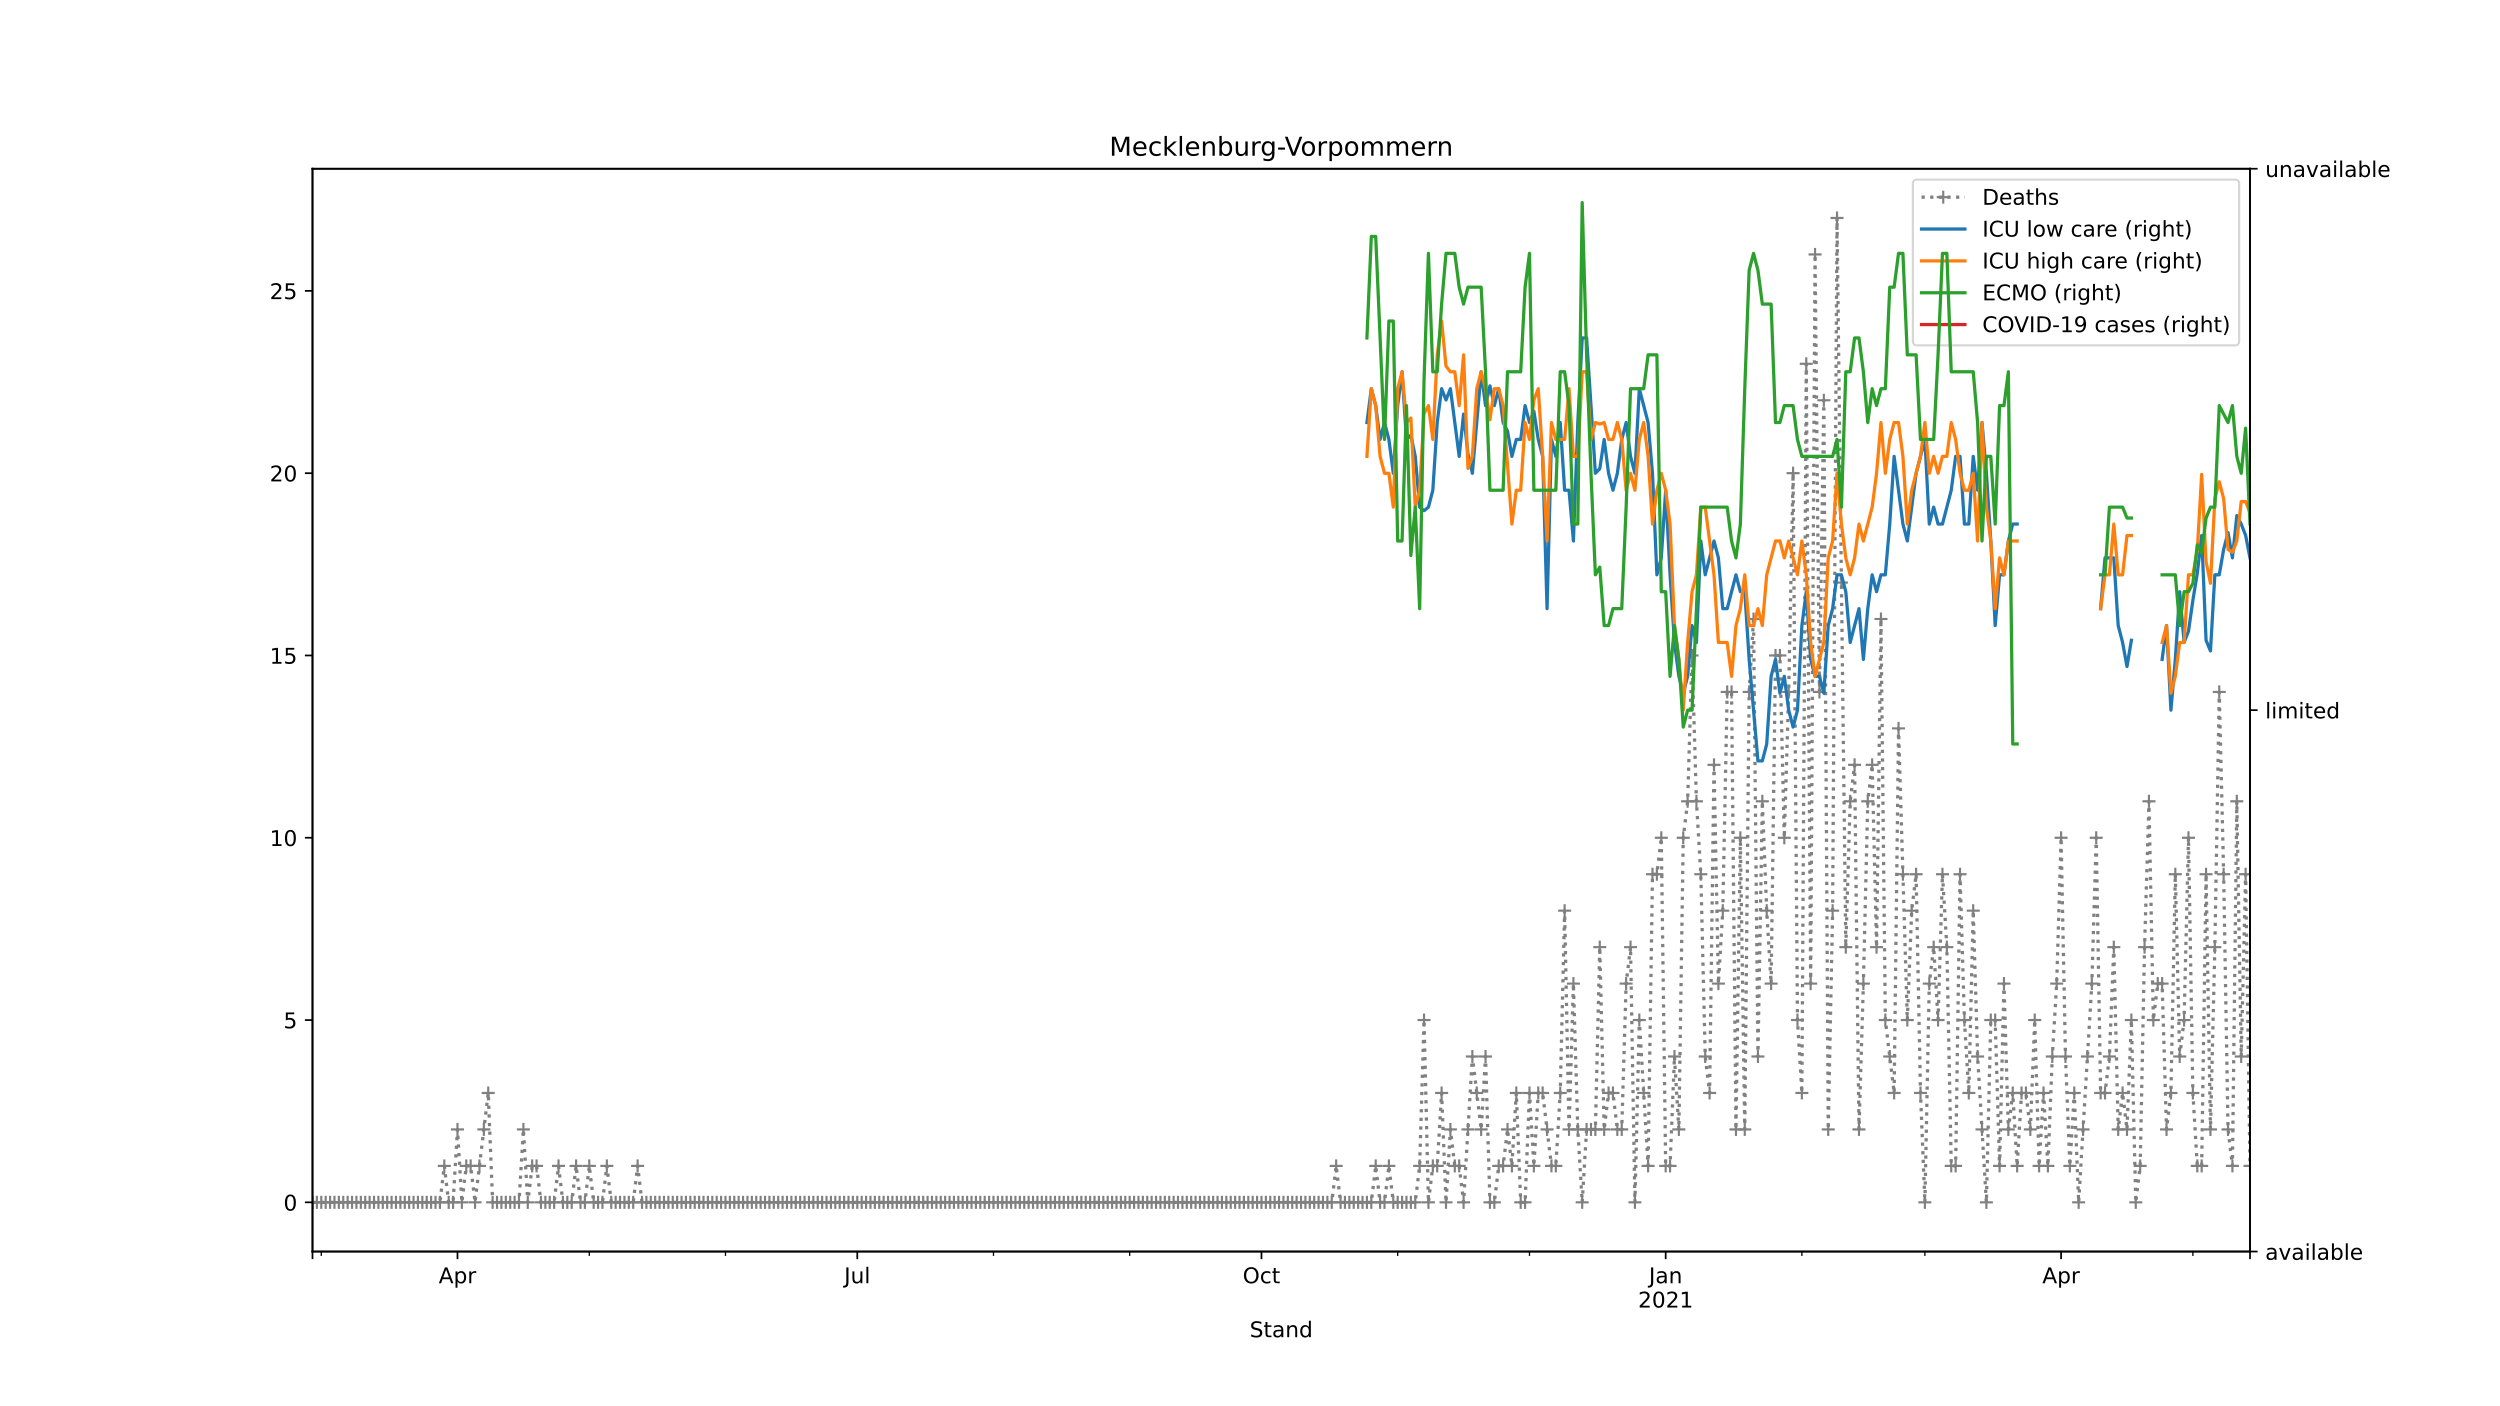 <?xml version="1.0" encoding="utf-8" standalone="no"?>
<!DOCTYPE svg PUBLIC "-//W3C//DTD SVG 1.1//EN"
  "http://www.w3.org/Graphics/SVG/1.1/DTD/svg11.dtd">
<!-- Created with matplotlib (https://matplotlib.org/) -->
<svg height="648pt" version="1.1" viewBox="0 0 1152 648" width="1152pt" xmlns="http://www.w3.org/2000/svg" xmlns:xlink="http://www.w3.org/1999/xlink">
 <defs>
  <style type="text/css">
*{stroke-linecap:butt;stroke-linejoin:round;}
  </style>
 </defs>
 <g id="figure_1">
  <g id="patch_1">
   <path d="M 0 648 
L 1152 648 
L 1152 0 
L 0 0 
z
" style="fill:#ffffff;"/>
  </g>
  <g id="axes_1">
   <g id="patch_2">
    <path d="M 144 576.72 
L 1036.8 576.72 
L 1036.8 77.76 
L 144 77.76 
z
" style="fill:#ffffff;"/>
   </g>
   <g id="matplotlib.axis_1">
    <g id="xtick_1">
     <g id="line2d_1">
      <defs>
       <path d="M 0 0 
L 0 3.5 
" id="mcd12332b83" style="stroke:#000000;stroke-width:0.8;"/>
      </defs>
      <g>
       <use style="stroke:#000000;stroke-width:0.8;" x="144" xlink:href="#mcd12332b83" y="576.72"/>
      </g>
     </g>
    </g>
    <g id="xtick_2">
     <g id="line2d_2">
      <g>
       <use style="stroke:#000000;stroke-width:0.8;" x="210.808" xlink:href="#mcd12332b83" y="576.72"/>
      </g>
     </g>
     <g id="text_1">
      <!-- Apr -->
      <defs>
       <path d="M 34.188 63.188 
L 20.797 26.906 
L 47.609 26.906 
z
M 28.609 72.906 
L 39.797 72.906 
L 67.578 0 
L 57.328 0 
L 50.688 18.703 
L 17.828 18.703 
L 11.188 0 
L 0.781 0 
z
" id="DejaVuSans-65"/>
       <path d="M 18.109 8.203 
L 18.109 -20.797 
L 9.078 -20.797 
L 9.078 54.688 
L 18.109 54.688 
L 18.109 46.391 
Q 20.953 51.266 25.266 53.625 
Q 29.594 56 35.594 56 
Q 45.562 56 51.781 48.094 
Q 58.016 40.188 58.016 27.297 
Q 58.016 14.406 51.781 6.484 
Q 45.562 -1.422 35.594 -1.422 
Q 29.594 -1.422 25.266 0.953 
Q 20.953 3.328 18.109 8.203 
z
M 48.688 27.297 
Q 48.688 37.203 44.609 42.844 
Q 40.531 48.484 33.406 48.484 
Q 26.266 48.484 22.188 42.844 
Q 18.109 37.203 18.109 27.297 
Q 18.109 17.391 22.188 11.75 
Q 26.266 6.109 33.406 6.109 
Q 40.531 6.109 44.609 11.75 
Q 48.688 17.391 48.688 27.297 
z
" id="DejaVuSans-112"/>
       <path d="M 41.109 46.297 
Q 39.594 47.172 37.812 47.578 
Q 36.031 48 33.891 48 
Q 26.266 48 22.188 43.047 
Q 18.109 38.094 18.109 28.812 
L 18.109 0 
L 9.078 0 
L 9.078 54.688 
L 18.109 54.688 
L 18.109 46.188 
Q 20.953 51.172 25.484 53.578 
Q 30.031 56 36.531 56 
Q 37.453 56 38.578 55.875 
Q 39.703 55.766 41.062 55.516 
z
" id="DejaVuSans-114"/>
      </defs>
      <g transform="translate(202.158 591.318)scale(0.1 -0.1)">
       <use xlink:href="#DejaVuSans-65"/>
       <use x="68.408" xlink:href="#DejaVuSans-112"/>
       <use x="131.885" xlink:href="#DejaVuSans-114"/>
      </g>
     </g>
    </g>
    <g id="xtick_3">
     <g id="line2d_3">
      <g>
       <use style="stroke:#000000;stroke-width:0.8;" x="395.037" xlink:href="#mcd12332b83" y="576.72"/>
      </g>
     </g>
     <g id="text_2">
      <!-- Jul -->
      <defs>
       <path d="M 9.812 72.906 
L 19.672 72.906 
L 19.672 5.078 
Q 19.672 -8.109 14.672 -14.062 
Q 9.672 -20.016 -1.422 -20.016 
L -5.172 -20.016 
L -5.172 -11.719 
L -2.094 -11.719 
Q 4.438 -11.719 7.125 -8.047 
Q 9.812 -4.391 9.812 5.078 
z
" id="DejaVuSans-74"/>
       <path d="M 8.5 21.578 
L 8.5 54.688 
L 17.484 54.688 
L 17.484 21.922 
Q 17.484 14.156 20.5 10.266 
Q 23.531 6.391 29.594 6.391 
Q 36.859 6.391 41.078 11.031 
Q 45.312 15.672 45.312 23.688 
L 45.312 54.688 
L 54.297 54.688 
L 54.297 0 
L 45.312 0 
L 45.312 8.406 
Q 42.047 3.422 37.719 1 
Q 33.406 -1.422 27.688 -1.422 
Q 18.266 -1.422 13.375 4.438 
Q 8.5 10.297 8.5 21.578 
z
M 31.109 56 
z
" id="DejaVuSans-117"/>
       <path d="M 9.422 75.984 
L 18.406 75.984 
L 18.406 0 
L 9.422 0 
z
" id="DejaVuSans-108"/>
      </defs>
      <g transform="translate(389.004 591.318)scale(0.1 -0.1)">
       <use xlink:href="#DejaVuSans-74"/>
       <use x="29.492" xlink:href="#DejaVuSans-117"/>
       <use x="92.871" xlink:href="#DejaVuSans-108"/>
      </g>
     </g>
    </g>
    <g id="xtick_4">
     <g id="line2d_4">
      <g>
       <use style="stroke:#000000;stroke-width:0.8;" x="581.29" xlink:href="#mcd12332b83" y="576.72"/>
      </g>
     </g>
     <g id="text_3">
      <!-- Oct -->
      <defs>
       <path d="M 39.406 66.219 
Q 28.656 66.219 22.328 58.203 
Q 16.016 50.203 16.016 36.375 
Q 16.016 22.609 22.328 14.594 
Q 28.656 6.594 39.406 6.594 
Q 50.141 6.594 56.422 14.594 
Q 62.703 22.609 62.703 36.375 
Q 62.703 50.203 56.422 58.203 
Q 50.141 66.219 39.406 66.219 
z
M 39.406 74.219 
Q 54.734 74.219 63.906 63.938 
Q 73.094 53.656 73.094 36.375 
Q 73.094 19.141 63.906 8.859 
Q 54.734 -1.422 39.406 -1.422 
Q 24.031 -1.422 14.812 8.828 
Q 5.609 19.094 5.609 36.375 
Q 5.609 53.656 14.812 63.938 
Q 24.031 74.219 39.406 74.219 
z
" id="DejaVuSans-79"/>
       <path d="M 48.781 52.594 
L 48.781 44.188 
Q 44.969 46.297 41.141 47.344 
Q 37.312 48.391 33.406 48.391 
Q 24.656 48.391 19.812 42.844 
Q 14.984 37.312 14.984 27.297 
Q 14.984 17.281 19.812 11.734 
Q 24.656 6.203 33.406 6.203 
Q 37.312 6.203 41.141 7.25 
Q 44.969 8.297 48.781 10.406 
L 48.781 2.094 
Q 45.016 0.344 40.984 -0.531 
Q 36.969 -1.422 32.422 -1.422 
Q 20.062 -1.422 12.781 6.344 
Q 5.516 14.109 5.516 27.297 
Q 5.516 40.672 12.859 48.328 
Q 20.219 56 33.016 56 
Q 37.156 56 41.109 55.141 
Q 45.062 54.297 48.781 52.594 
z
" id="DejaVuSans-99"/>
       <path d="M 18.312 70.219 
L 18.312 54.688 
L 36.812 54.688 
L 36.812 47.703 
L 18.312 47.703 
L 18.312 18.016 
Q 18.312 11.328 20.141 9.422 
Q 21.969 7.516 27.594 7.516 
L 36.812 7.516 
L 36.812 0 
L 27.594 0 
Q 17.188 0 13.234 3.875 
Q 9.281 7.766 9.281 18.016 
L 9.281 47.703 
L 2.688 47.703 
L 2.688 54.688 
L 9.281 54.688 
L 9.281 70.219 
z
" id="DejaVuSans-116"/>
      </defs>
      <g transform="translate(572.644 591.318)scale(0.1 -0.1)">
       <use xlink:href="#DejaVuSans-79"/>
       <use x="78.711" xlink:href="#DejaVuSans-99"/>
       <use x="133.691" xlink:href="#DejaVuSans-116"/>
      </g>
     </g>
    </g>
    <g id="xtick_5">
     <g id="line2d_5">
      <g>
       <use style="stroke:#000000;stroke-width:0.8;" x="767.543" xlink:href="#mcd12332b83" y="576.72"/>
      </g>
     </g>
     <g id="text_4">
      <!-- Jan -->
      <defs>
       <path d="M 34.281 27.484 
Q 23.391 27.484 19.188 25 
Q 14.984 22.516 14.984 16.5 
Q 14.984 11.719 18.141 8.906 
Q 21.297 6.109 26.703 6.109 
Q 34.188 6.109 38.703 11.406 
Q 43.219 16.703 43.219 25.484 
L 43.219 27.484 
z
M 52.203 31.203 
L 52.203 0 
L 43.219 0 
L 43.219 8.297 
Q 40.141 3.328 35.547 0.953 
Q 30.953 -1.422 24.312 -1.422 
Q 15.922 -1.422 10.953 3.297 
Q 6 8.016 6 15.922 
Q 6 25.141 12.172 29.828 
Q 18.359 34.516 30.609 34.516 
L 43.219 34.516 
L 43.219 35.406 
Q 43.219 41.609 39.141 45 
Q 35.062 48.391 27.688 48.391 
Q 23 48.391 18.547 47.266 
Q 14.109 46.141 10.016 43.891 
L 10.016 52.203 
Q 14.938 54.109 19.578 55.047 
Q 24.219 56 28.609 56 
Q 40.484 56 46.344 49.844 
Q 52.203 43.703 52.203 31.203 
z
" id="DejaVuSans-97"/>
       <path d="M 54.891 33.016 
L 54.891 0 
L 45.906 0 
L 45.906 32.719 
Q 45.906 40.484 42.875 44.328 
Q 39.844 48.188 33.797 48.188 
Q 26.516 48.188 22.312 43.547 
Q 18.109 38.922 18.109 30.906 
L 18.109 0 
L 9.078 0 
L 9.078 54.688 
L 18.109 54.688 
L 18.109 46.188 
Q 21.344 51.125 25.703 53.562 
Q 30.078 56 35.797 56 
Q 45.219 56 50.047 50.172 
Q 54.891 44.344 54.891 33.016 
z
" id="DejaVuSans-110"/>
      </defs>
      <g transform="translate(759.835 591.318)scale(0.1 -0.1)">
       <use xlink:href="#DejaVuSans-74"/>
       <use x="29.492" xlink:href="#DejaVuSans-97"/>
       <use x="90.771" xlink:href="#DejaVuSans-110"/>
      </g>
      <!-- 2021 -->
      <defs>
       <path d="M 19.188 8.297 
L 53.609 8.297 
L 53.609 0 
L 7.328 0 
L 7.328 8.297 
Q 12.938 14.109 22.625 23.891 
Q 32.328 33.688 34.812 36.531 
Q 39.547 41.844 41.422 45.531 
Q 43.312 49.219 43.312 52.781 
Q 43.312 58.594 39.234 62.25 
Q 35.156 65.922 28.609 65.922 
Q 23.969 65.922 18.812 64.312 
Q 13.672 62.703 7.812 59.422 
L 7.812 69.391 
Q 13.766 71.781 18.938 73 
Q 24.125 74.219 28.422 74.219 
Q 39.75 74.219 46.484 68.547 
Q 53.219 62.891 53.219 53.422 
Q 53.219 48.922 51.531 44.891 
Q 49.859 40.875 45.406 35.406 
Q 44.188 33.984 37.641 27.219 
Q 31.109 20.453 19.188 8.297 
z
" id="DejaVuSans-50"/>
       <path d="M 31.781 66.406 
Q 24.172 66.406 20.328 58.906 
Q 16.5 51.422 16.5 36.375 
Q 16.5 21.391 20.328 13.891 
Q 24.172 6.391 31.781 6.391 
Q 39.453 6.391 43.281 13.891 
Q 47.125 21.391 47.125 36.375 
Q 47.125 51.422 43.281 58.906 
Q 39.453 66.406 31.781 66.406 
z
M 31.781 74.219 
Q 44.047 74.219 50.516 64.516 
Q 56.984 54.828 56.984 36.375 
Q 56.984 17.969 50.516 8.266 
Q 44.047 -1.422 31.781 -1.422 
Q 19.531 -1.422 13.062 8.266 
Q 6.594 17.969 6.594 36.375 
Q 6.594 54.828 13.062 64.516 
Q 19.531 74.219 31.781 74.219 
z
" id="DejaVuSans-48"/>
       <path d="M 12.406 8.297 
L 28.516 8.297 
L 28.516 63.922 
L 10.984 60.406 
L 10.984 69.391 
L 28.422 72.906 
L 38.281 72.906 
L 38.281 8.297 
L 54.391 8.297 
L 54.391 0 
L 12.406 0 
z
" id="DejaVuSans-49"/>
      </defs>
      <g transform="translate(754.818 602.516)scale(0.1 -0.1)">
       <use xlink:href="#DejaVuSans-50"/>
       <use x="63.623" xlink:href="#DejaVuSans-48"/>
       <use x="127.246" xlink:href="#DejaVuSans-50"/>
       <use x="190.869" xlink:href="#DejaVuSans-49"/>
      </g>
     </g>
    </g>
    <g id="xtick_6">
     <g id="line2d_6">
      <g>
       <use style="stroke:#000000;stroke-width:0.8;" x="949.747" xlink:href="#mcd12332b83" y="576.72"/>
      </g>
     </g>
     <g id="text_5">
      <!-- Apr -->
      <g transform="translate(941.097 591.318)scale(0.1 -0.1)">
       <use xlink:href="#DejaVuSans-65"/>
       <use x="68.408" xlink:href="#DejaVuSans-112"/>
       <use x="131.885" xlink:href="#DejaVuSans-114"/>
      </g>
     </g>
    </g>
    <g id="xtick_7">
     <g id="line2d_7">
      <g>
       <use style="stroke:#000000;stroke-width:0.8;" x="1036.8" xlink:href="#mcd12332b83" y="576.72"/>
      </g>
     </g>
    </g>
    <g id="xtick_8">
     <g id="line2d_8">
      <defs>
       <path d="M 0 0 
L 0 2 
" id="m44b2baad77" style="stroke:#000000;stroke-width:0.6;"/>
      </defs>
      <g>
       <use style="stroke:#000000;stroke-width:0.6;" x="148.049" xlink:href="#m44b2baad77" y="576.72"/>
      </g>
     </g>
    </g>
    <g id="xtick_9">
     <g id="line2d_9">
      <g>
       <use style="stroke:#000000;stroke-width:0.6;" x="271.543" xlink:href="#m44b2baad77" y="576.72"/>
      </g>
     </g>
    </g>
    <g id="xtick_10">
     <g id="line2d_10">
      <g>
       <use style="stroke:#000000;stroke-width:0.6;" x="334.302" xlink:href="#m44b2baad77" y="576.72"/>
      </g>
     </g>
    </g>
    <g id="xtick_11">
     <g id="line2d_11">
      <g>
       <use style="stroke:#000000;stroke-width:0.6;" x="457.796" xlink:href="#m44b2baad77" y="576.72"/>
      </g>
     </g>
    </g>
    <g id="xtick_12">
     <g id="line2d_12">
      <g>
       <use style="stroke:#000000;stroke-width:0.6;" x="520.555" xlink:href="#m44b2baad77" y="576.72"/>
      </g>
     </g>
    </g>
    <g id="xtick_13">
     <g id="line2d_13">
      <g>
       <use style="stroke:#000000;stroke-width:0.6;" x="644.049" xlink:href="#m44b2baad77" y="576.72"/>
      </g>
     </g>
    </g>
    <g id="xtick_14">
     <g id="line2d_14">
      <g>
       <use style="stroke:#000000;stroke-width:0.6;" x="704.784" xlink:href="#m44b2baad77" y="576.72"/>
      </g>
     </g>
    </g>
    <g id="xtick_15">
     <g id="line2d_15">
      <g>
       <use style="stroke:#000000;stroke-width:0.6;" x="830.302" xlink:href="#m44b2baad77" y="576.72"/>
      </g>
     </g>
    </g>
    <g id="xtick_16">
     <g id="line2d_16">
      <g>
       <use style="stroke:#000000;stroke-width:0.6;" x="886.988" xlink:href="#m44b2baad77" y="576.72"/>
      </g>
     </g>
    </g>
    <g id="xtick_17">
     <g id="line2d_17">
      <g>
       <use style="stroke:#000000;stroke-width:0.6;" x="1010.482" xlink:href="#m44b2baad77" y="576.72"/>
      </g>
     </g>
    </g>
    <g id="text_6">
     <!-- Stand -->
     <defs>
      <path d="M 53.516 70.516 
L 53.516 60.891 
Q 47.906 63.578 42.922 64.891 
Q 37.938 66.219 33.297 66.219 
Q 25.25 66.219 20.875 63.094 
Q 16.5 59.969 16.5 54.203 
Q 16.5 49.359 19.406 46.891 
Q 22.312 44.438 30.422 42.922 
L 36.375 41.703 
Q 47.406 39.594 52.656 34.297 
Q 57.906 29 57.906 20.125 
Q 57.906 9.516 50.797 4.047 
Q 43.703 -1.422 29.984 -1.422 
Q 24.812 -1.422 18.969 -0.25 
Q 13.141 0.922 6.891 3.219 
L 6.891 13.375 
Q 12.891 10.016 18.656 8.297 
Q 24.422 6.594 29.984 6.594 
Q 38.422 6.594 43.016 9.906 
Q 47.609 13.234 47.609 19.391 
Q 47.609 24.75 44.312 27.781 
Q 41.016 30.812 33.5 32.328 
L 27.484 33.5 
Q 16.453 35.688 11.516 40.375 
Q 6.594 45.062 6.594 53.422 
Q 6.594 63.094 13.406 68.656 
Q 20.219 74.219 32.172 74.219 
Q 37.312 74.219 42.625 73.281 
Q 47.953 72.359 53.516 70.516 
z
" id="DejaVuSans-83"/>
      <path d="M 45.406 46.391 
L 45.406 75.984 
L 54.391 75.984 
L 54.391 0 
L 45.406 0 
L 45.406 8.203 
Q 42.578 3.328 38.25 0.953 
Q 33.938 -1.422 27.875 -1.422 
Q 17.969 -1.422 11.734 6.484 
Q 5.516 14.406 5.516 27.297 
Q 5.516 40.188 11.734 48.094 
Q 17.969 56 27.875 56 
Q 33.938 56 38.25 53.625 
Q 42.578 51.266 45.406 46.391 
z
M 14.797 27.297 
Q 14.797 17.391 18.875 11.75 
Q 22.953 6.109 30.078 6.109 
Q 37.203 6.109 41.297 11.75 
Q 45.406 17.391 45.406 27.297 
Q 45.406 37.203 41.297 42.844 
Q 37.203 48.484 30.078 48.484 
Q 22.953 48.484 18.875 42.844 
Q 14.797 37.203 14.797 27.297 
z
" id="DejaVuSans-100"/>
     </defs>
     <g transform="translate(575.859 616.194)scale(0.1 -0.1)">
      <use xlink:href="#DejaVuSans-83"/>
      <use x="63.477" xlink:href="#DejaVuSans-116"/>
      <use x="102.686" xlink:href="#DejaVuSans-97"/>
      <use x="163.965" xlink:href="#DejaVuSans-110"/>
      <use x="227.344" xlink:href="#DejaVuSans-100"/>
     </g>
    </g>
   </g>
   <g id="matplotlib.axis_2">
    <g id="ytick_1">
     <g id="line2d_18">
      <defs>
       <path d="M 0 0 
L -3.5 0 
" id="m6752709a55" style="stroke:#000000;stroke-width:0.8;"/>
      </defs>
      <g>
       <use style="stroke:#000000;stroke-width:0.8;" x="144" xlink:href="#m6752709a55" y="554.04"/>
      </g>
     </g>
     <g id="text_7">
      <!-- 0 -->
      <g transform="translate(130.637 557.839)scale(0.1 -0.1)">
       <use xlink:href="#DejaVuSans-48"/>
      </g>
     </g>
    </g>
    <g id="ytick_2">
     <g id="line2d_19">
      <g>
       <use style="stroke:#000000;stroke-width:0.8;" x="144" xlink:href="#m6752709a55" y="470.04"/>
      </g>
     </g>
     <g id="text_8">
      <!-- 5 -->
      <defs>
       <path d="M 10.797 72.906 
L 49.516 72.906 
L 49.516 64.594 
L 19.828 64.594 
L 19.828 46.734 
Q 21.969 47.469 24.109 47.828 
Q 26.266 48.188 28.422 48.188 
Q 40.625 48.188 47.75 41.5 
Q 54.891 34.812 54.891 23.391 
Q 54.891 11.625 47.562 5.094 
Q 40.234 -1.422 26.906 -1.422 
Q 22.312 -1.422 17.547 -0.641 
Q 12.797 0.141 7.719 1.703 
L 7.719 11.625 
Q 12.109 9.234 16.797 8.062 
Q 21.484 6.891 26.703 6.891 
Q 35.156 6.891 40.078 11.328 
Q 45.016 15.766 45.016 23.391 
Q 45.016 31 40.078 35.438 
Q 35.156 39.891 26.703 39.891 
Q 22.75 39.891 18.812 39.016 
Q 14.891 38.141 10.797 36.281 
z
" id="DejaVuSans-53"/>
      </defs>
      <g transform="translate(130.637 473.839)scale(0.1 -0.1)">
       <use xlink:href="#DejaVuSans-53"/>
      </g>
     </g>
    </g>
    <g id="ytick_3">
     <g id="line2d_20">
      <g>
       <use style="stroke:#000000;stroke-width:0.8;" x="144" xlink:href="#m6752709a55" y="386.04"/>
      </g>
     </g>
     <g id="text_9">
      <!-- 10 -->
      <g transform="translate(124.275 389.839)scale(0.1 -0.1)">
       <use xlink:href="#DejaVuSans-49"/>
       <use x="63.623" xlink:href="#DejaVuSans-48"/>
      </g>
     </g>
    </g>
    <g id="ytick_4">
     <g id="line2d_21">
      <g>
       <use style="stroke:#000000;stroke-width:0.8;" x="144" xlink:href="#m6752709a55" y="302.04"/>
      </g>
     </g>
     <g id="text_10">
      <!-- 15 -->
      <g transform="translate(124.275 305.839)scale(0.1 -0.1)">
       <use xlink:href="#DejaVuSans-49"/>
       <use x="63.623" xlink:href="#DejaVuSans-53"/>
      </g>
     </g>
    </g>
    <g id="ytick_5">
     <g id="line2d_22">
      <g>
       <use style="stroke:#000000;stroke-width:0.8;" x="144" xlink:href="#m6752709a55" y="218.04"/>
      </g>
     </g>
     <g id="text_11">
      <!-- 20 -->
      <g transform="translate(124.275 221.839)scale(0.1 -0.1)">
       <use xlink:href="#DejaVuSans-50"/>
       <use x="63.623" xlink:href="#DejaVuSans-48"/>
      </g>
     </g>
    </g>
    <g id="ytick_6">
     <g id="line2d_23">
      <g>
       <use style="stroke:#000000;stroke-width:0.8;" x="144" xlink:href="#m6752709a55" y="134.04"/>
      </g>
     </g>
     <g id="text_12">
      <!-- 25 -->
      <g transform="translate(124.275 137.839)scale(0.1 -0.1)">
       <use xlink:href="#DejaVuSans-50"/>
       <use x="63.623" xlink:href="#DejaVuSans-53"/>
      </g>
     </g>
    </g>
   </g>
   <g id="line2d_24">
    <path clip-path="url(#p07327e0009)" d="M 144 554.04 
L 202.71 554.04 
L 204.735 537.24 
L 206.759 554.04 
L 208.784 554.04 
L 210.808 520.44 
L 212.833 554.04 
L 214.857 537.24 
L 216.882 537.24 
L 218.906 554.04 
L 224.98 503.64 
L 227.004 554.04 
L 239.151 554.04 
L 241.176 520.44 
L 243.2 554.04 
L 245.224 537.24 
L 247.249 537.24 
L 249.273 554.04 
L 255.347 554.04 
L 257.371 537.24 
L 259.396 554.04 
L 263.445 554.04 
L 265.469 537.24 
L 267.494 554.04 
L 269.518 554.04 
L 271.543 537.24 
L 273.567 554.04 
L 277.616 554.04 
L 279.641 537.24 
L 281.665 554.04 
L 291.788 554.04 
L 293.812 537.24 
L 295.837 554.04 
L 613.682 554.04 
L 615.706 537.24 
L 617.731 554.04 
L 631.902 554.04 
L 633.927 537.24 
L 635.951 554.04 
L 637.976 554.04 
L 640 537.24 
L 642.024 554.04 
L 652.147 554.04 
L 654.171 537.24 
L 656.196 470.04 
L 658.22 554.04 
L 660.245 537.24 
L 662.269 537.24 
L 664.294 503.64 
L 666.318 554.04 
L 668.343 520.44 
L 670.367 537.24 
L 672.392 537.24 
L 674.416 554.04 
L 678.465 486.84 
L 682.514 520.44 
L 684.539 486.84 
L 686.563 554.04 
L 688.588 554.04 
L 690.612 537.24 
L 692.637 537.24 
L 694.661 520.44 
L 696.686 537.24 
L 698.71 503.64 
L 700.735 554.04 
L 702.759 554.04 
L 704.784 503.64 
L 706.808 537.24 
L 708.833 503.64 
L 710.857 503.64 
L 714.906 537.24 
L 716.931 537.24 
L 718.955 503.64 
L 720.98 419.64 
L 723.004 520.44 
L 725.029 453.24 
L 727.053 520.44 
L 729.078 554.04 
L 731.102 520.44 
L 735.151 520.44 
L 737.176 436.44 
L 739.2 520.44 
L 741.224 503.64 
L 743.249 503.64 
L 745.273 520.44 
L 747.298 520.44 
L 749.322 453.24 
L 751.347 436.44 
L 753.371 554.04 
L 755.396 470.04 
L 759.445 537.24 
L 761.469 402.84 
L 763.494 402.84 
L 765.518 386.04 
L 767.543 537.24 
L 769.567 537.24 
L 771.592 486.84 
L 773.616 520.44 
L 775.641 386.04 
L 777.665 369.24 
L 779.69 302.04 
L 781.714 369.24 
L 783.739 402.84 
L 785.763 486.84 
L 787.788 503.64 
L 789.812 352.44 
L 791.837 453.24 
L 793.861 419.64 
L 795.886 318.84 
L 797.91 318.84 
L 799.935 520.44 
L 801.959 386.04 
L 803.984 520.44 
L 806.008 318.84 
L 808.033 285.24 
L 810.057 486.84 
L 812.082 369.24 
L 814.106 419.64 
L 816.131 453.24 
L 818.155 302.04 
L 820.18 302.04 
L 822.204 386.04 
L 824.229 318.84 
L 826.253 218.04 
L 828.278 470.04 
L 830.302 503.64 
L 832.327 167.64 
L 834.351 453.24 
L 836.376 117.24 
L 838.4 318.84 
L 840.424 184.44 
L 842.449 520.44 
L 844.473 419.64 
L 846.498 100.44 
L 850.547 436.44 
L 852.571 369.24 
L 854.596 352.44 
L 856.62 520.44 
L 858.645 453.24 
L 860.669 369.24 
L 862.694 352.44 
L 864.718 436.44 
L 866.743 285.24 
L 868.767 470.04 
L 872.816 503.64 
L 874.841 335.64 
L 878.89 470.04 
L 880.914 419.64 
L 882.939 402.84 
L 884.963 503.64 
L 886.988 554.04 
L 889.012 453.24 
L 891.037 436.44 
L 893.061 470.04 
L 895.086 402.84 
L 897.11 436.44 
L 899.135 537.24 
L 901.159 537.24 
L 903.184 402.84 
L 905.208 470.04 
L 907.233 503.64 
L 909.257 419.64 
L 911.282 486.84 
L 915.331 554.04 
L 917.355 470.04 
L 919.38 470.04 
L 921.404 537.24 
L 923.429 453.24 
L 925.453 520.44 
L 927.478 503.64 
L 929.502 537.24 
L 931.527 503.64 
L 933.551 503.64 
L 935.576 520.44 
L 937.6 470.04 
L 939.624 537.24 
L 941.649 503.64 
L 943.673 537.24 
L 945.698 486.84 
L 947.722 453.24 
L 949.747 386.04 
L 951.771 486.84 
L 953.796 537.24 
L 955.82 503.64 
L 957.845 554.04 
L 963.918 453.24 
L 965.943 386.04 
L 967.967 503.64 
L 969.992 503.64 
L 972.016 486.84 
L 974.041 436.44 
L 976.065 520.44 
L 978.09 503.64 
L 980.114 520.44 
L 982.139 470.04 
L 984.163 554.04 
L 986.188 537.24 
L 988.212 436.44 
L 990.237 369.24 
L 992.261 470.04 
L 994.286 453.24 
L 996.31 453.24 
L 998.335 520.44 
L 1000.359 503.64 
L 1002.384 402.84 
L 1004.408 486.84 
L 1006.433 470.04 
L 1008.457 386.04 
L 1010.482 503.64 
L 1012.506 537.24 
L 1014.531 537.24 
L 1016.555 402.84 
L 1018.58 520.44 
L 1020.604 436.44 
L 1022.629 318.84 
L 1024.653 402.84 
L 1026.678 520.44 
L 1028.702 537.24 
L 1030.727 369.24 
L 1032.751 486.84 
L 1034.776 402.84 
L 1036.8 537.24 
L 1036.8 537.24 
" style="fill:none;stroke:#808080;stroke-dasharray:1.5,2.475;stroke-dashoffset:0;stroke-width:1.5;"/>
    <defs>
     <path d="M -3 0 
L 3 0 
M 0 3 
L 0 -3 
" id="md19ae1d1f1" style="stroke:#808080;"/>
    </defs>
    <g clip-path="url(#p07327e0009)">
     <use style="fill:#808080;stroke:#808080;" x="144" xlink:href="#md19ae1d1f1" y="554.04"/>
     <use style="fill:#808080;stroke:#808080;" x="146.024" xlink:href="#md19ae1d1f1" y="554.04"/>
     <use style="fill:#808080;stroke:#808080;" x="148.049" xlink:href="#md19ae1d1f1" y="554.04"/>
     <use style="fill:#808080;stroke:#808080;" x="150.073" xlink:href="#md19ae1d1f1" y="554.04"/>
     <use style="fill:#808080;stroke:#808080;" x="152.098" xlink:href="#md19ae1d1f1" y="554.04"/>
     <use style="fill:#808080;stroke:#808080;" x="154.122" xlink:href="#md19ae1d1f1" y="554.04"/>
     <use style="fill:#808080;stroke:#808080;" x="156.147" xlink:href="#md19ae1d1f1" y="554.04"/>
     <use style="fill:#808080;stroke:#808080;" x="158.171" xlink:href="#md19ae1d1f1" y="554.04"/>
     <use style="fill:#808080;stroke:#808080;" x="160.196" xlink:href="#md19ae1d1f1" y="554.04"/>
     <use style="fill:#808080;stroke:#808080;" x="162.22" xlink:href="#md19ae1d1f1" y="554.04"/>
     <use style="fill:#808080;stroke:#808080;" x="164.245" xlink:href="#md19ae1d1f1" y="554.04"/>
     <use style="fill:#808080;stroke:#808080;" x="166.269" xlink:href="#md19ae1d1f1" y="554.04"/>
     <use style="fill:#808080;stroke:#808080;" x="168.294" xlink:href="#md19ae1d1f1" y="554.04"/>
     <use style="fill:#808080;stroke:#808080;" x="170.318" xlink:href="#md19ae1d1f1" y="554.04"/>
     <use style="fill:#808080;stroke:#808080;" x="172.343" xlink:href="#md19ae1d1f1" y="554.04"/>
     <use style="fill:#808080;stroke:#808080;" x="174.367" xlink:href="#md19ae1d1f1" y="554.04"/>
     <use style="fill:#808080;stroke:#808080;" x="176.392" xlink:href="#md19ae1d1f1" y="554.04"/>
     <use style="fill:#808080;stroke:#808080;" x="178.416" xlink:href="#md19ae1d1f1" y="554.04"/>
     <use style="fill:#808080;stroke:#808080;" x="180.441" xlink:href="#md19ae1d1f1" y="554.04"/>
     <use style="fill:#808080;stroke:#808080;" x="182.465" xlink:href="#md19ae1d1f1" y="554.04"/>
     <use style="fill:#808080;stroke:#808080;" x="184.49" xlink:href="#md19ae1d1f1" y="554.04"/>
     <use style="fill:#808080;stroke:#808080;" x="186.514" xlink:href="#md19ae1d1f1" y="554.04"/>
     <use style="fill:#808080;stroke:#808080;" x="188.539" xlink:href="#md19ae1d1f1" y="554.04"/>
     <use style="fill:#808080;stroke:#808080;" x="190.563" xlink:href="#md19ae1d1f1" y="554.04"/>
     <use style="fill:#808080;stroke:#808080;" x="192.588" xlink:href="#md19ae1d1f1" y="554.04"/>
     <use style="fill:#808080;stroke:#808080;" x="194.612" xlink:href="#md19ae1d1f1" y="554.04"/>
     <use style="fill:#808080;stroke:#808080;" x="196.637" xlink:href="#md19ae1d1f1" y="554.04"/>
     <use style="fill:#808080;stroke:#808080;" x="198.661" xlink:href="#md19ae1d1f1" y="554.04"/>
     <use style="fill:#808080;stroke:#808080;" x="200.686" xlink:href="#md19ae1d1f1" y="554.04"/>
     <use style="fill:#808080;stroke:#808080;" x="202.71" xlink:href="#md19ae1d1f1" y="554.04"/>
     <use style="fill:#808080;stroke:#808080;" x="204.735" xlink:href="#md19ae1d1f1" y="537.24"/>
     <use style="fill:#808080;stroke:#808080;" x="206.759" xlink:href="#md19ae1d1f1" y="554.04"/>
     <use style="fill:#808080;stroke:#808080;" x="208.784" xlink:href="#md19ae1d1f1" y="554.04"/>
     <use style="fill:#808080;stroke:#808080;" x="210.808" xlink:href="#md19ae1d1f1" y="520.44"/>
     <use style="fill:#808080;stroke:#808080;" x="212.833" xlink:href="#md19ae1d1f1" y="554.04"/>
     <use style="fill:#808080;stroke:#808080;" x="214.857" xlink:href="#md19ae1d1f1" y="537.24"/>
     <use style="fill:#808080;stroke:#808080;" x="216.882" xlink:href="#md19ae1d1f1" y="537.24"/>
     <use style="fill:#808080;stroke:#808080;" x="218.906" xlink:href="#md19ae1d1f1" y="554.04"/>
     <use style="fill:#808080;stroke:#808080;" x="220.931" xlink:href="#md19ae1d1f1" y="537.24"/>
     <use style="fill:#808080;stroke:#808080;" x="222.955" xlink:href="#md19ae1d1f1" y="520.44"/>
     <use style="fill:#808080;stroke:#808080;" x="224.98" xlink:href="#md19ae1d1f1" y="503.64"/>
     <use style="fill:#808080;stroke:#808080;" x="227.004" xlink:href="#md19ae1d1f1" y="554.04"/>
     <use style="fill:#808080;stroke:#808080;" x="229.029" xlink:href="#md19ae1d1f1" y="554.04"/>
     <use style="fill:#808080;stroke:#808080;" x="231.053" xlink:href="#md19ae1d1f1" y="554.04"/>
     <use style="fill:#808080;stroke:#808080;" x="233.078" xlink:href="#md19ae1d1f1" y="554.04"/>
     <use style="fill:#808080;stroke:#808080;" x="235.102" xlink:href="#md19ae1d1f1" y="554.04"/>
     <use style="fill:#808080;stroke:#808080;" x="237.127" xlink:href="#md19ae1d1f1" y="554.04"/>
     <use style="fill:#808080;stroke:#808080;" x="239.151" xlink:href="#md19ae1d1f1" y="554.04"/>
     <use style="fill:#808080;stroke:#808080;" x="241.176" xlink:href="#md19ae1d1f1" y="520.44"/>
     <use style="fill:#808080;stroke:#808080;" x="243.2" xlink:href="#md19ae1d1f1" y="554.04"/>
     <use style="fill:#808080;stroke:#808080;" x="245.224" xlink:href="#md19ae1d1f1" y="537.24"/>
     <use style="fill:#808080;stroke:#808080;" x="247.249" xlink:href="#md19ae1d1f1" y="537.24"/>
     <use style="fill:#808080;stroke:#808080;" x="249.273" xlink:href="#md19ae1d1f1" y="554.04"/>
     <use style="fill:#808080;stroke:#808080;" x="251.298" xlink:href="#md19ae1d1f1" y="554.04"/>
     <use style="fill:#808080;stroke:#808080;" x="253.322" xlink:href="#md19ae1d1f1" y="554.04"/>
     <use style="fill:#808080;stroke:#808080;" x="255.347" xlink:href="#md19ae1d1f1" y="554.04"/>
     <use style="fill:#808080;stroke:#808080;" x="257.371" xlink:href="#md19ae1d1f1" y="537.24"/>
     <use style="fill:#808080;stroke:#808080;" x="259.396" xlink:href="#md19ae1d1f1" y="554.04"/>
     <use style="fill:#808080;stroke:#808080;" x="261.42" xlink:href="#md19ae1d1f1" y="554.04"/>
     <use style="fill:#808080;stroke:#808080;" x="263.445" xlink:href="#md19ae1d1f1" y="554.04"/>
     <use style="fill:#808080;stroke:#808080;" x="265.469" xlink:href="#md19ae1d1f1" y="537.24"/>
     <use style="fill:#808080;stroke:#808080;" x="267.494" xlink:href="#md19ae1d1f1" y="554.04"/>
     <use style="fill:#808080;stroke:#808080;" x="269.518" xlink:href="#md19ae1d1f1" y="554.04"/>
     <use style="fill:#808080;stroke:#808080;" x="271.543" xlink:href="#md19ae1d1f1" y="537.24"/>
     <use style="fill:#808080;stroke:#808080;" x="273.567" xlink:href="#md19ae1d1f1" y="554.04"/>
     <use style="fill:#808080;stroke:#808080;" x="275.592" xlink:href="#md19ae1d1f1" y="554.04"/>
     <use style="fill:#808080;stroke:#808080;" x="277.616" xlink:href="#md19ae1d1f1" y="554.04"/>
     <use style="fill:#808080;stroke:#808080;" x="279.641" xlink:href="#md19ae1d1f1" y="537.24"/>
     <use style="fill:#808080;stroke:#808080;" x="281.665" xlink:href="#md19ae1d1f1" y="554.04"/>
     <use style="fill:#808080;stroke:#808080;" x="283.69" xlink:href="#md19ae1d1f1" y="554.04"/>
     <use style="fill:#808080;stroke:#808080;" x="285.714" xlink:href="#md19ae1d1f1" y="554.04"/>
     <use style="fill:#808080;stroke:#808080;" x="287.739" xlink:href="#md19ae1d1f1" y="554.04"/>
     <use style="fill:#808080;stroke:#808080;" x="289.763" xlink:href="#md19ae1d1f1" y="554.04"/>
     <use style="fill:#808080;stroke:#808080;" x="291.788" xlink:href="#md19ae1d1f1" y="554.04"/>
     <use style="fill:#808080;stroke:#808080;" x="293.812" xlink:href="#md19ae1d1f1" y="537.24"/>
     <use style="fill:#808080;stroke:#808080;" x="295.837" xlink:href="#md19ae1d1f1" y="554.04"/>
     <use style="fill:#808080;stroke:#808080;" x="297.861" xlink:href="#md19ae1d1f1" y="554.04"/>
     <use style="fill:#808080;stroke:#808080;" x="299.886" xlink:href="#md19ae1d1f1" y="554.04"/>
     <use style="fill:#808080;stroke:#808080;" x="301.91" xlink:href="#md19ae1d1f1" y="554.04"/>
     <use style="fill:#808080;stroke:#808080;" x="303.935" xlink:href="#md19ae1d1f1" y="554.04"/>
     <use style="fill:#808080;stroke:#808080;" x="305.959" xlink:href="#md19ae1d1f1" y="554.04"/>
     <use style="fill:#808080;stroke:#808080;" x="307.984" xlink:href="#md19ae1d1f1" y="554.04"/>
     <use style="fill:#808080;stroke:#808080;" x="310.008" xlink:href="#md19ae1d1f1" y="554.04"/>
     <use style="fill:#808080;stroke:#808080;" x="312.033" xlink:href="#md19ae1d1f1" y="554.04"/>
     <use style="fill:#808080;stroke:#808080;" x="314.057" xlink:href="#md19ae1d1f1" y="554.04"/>
     <use style="fill:#808080;stroke:#808080;" x="316.082" xlink:href="#md19ae1d1f1" y="554.04"/>
     <use style="fill:#808080;stroke:#808080;" x="318.106" xlink:href="#md19ae1d1f1" y="554.04"/>
     <use style="fill:#808080;stroke:#808080;" x="320.131" xlink:href="#md19ae1d1f1" y="554.04"/>
     <use style="fill:#808080;stroke:#808080;" x="322.155" xlink:href="#md19ae1d1f1" y="554.04"/>
     <use style="fill:#808080;stroke:#808080;" x="324.18" xlink:href="#md19ae1d1f1" y="554.04"/>
     <use style="fill:#808080;stroke:#808080;" x="326.204" xlink:href="#md19ae1d1f1" y="554.04"/>
     <use style="fill:#808080;stroke:#808080;" x="328.229" xlink:href="#md19ae1d1f1" y="554.04"/>
     <use style="fill:#808080;stroke:#808080;" x="330.253" xlink:href="#md19ae1d1f1" y="554.04"/>
     <use style="fill:#808080;stroke:#808080;" x="332.278" xlink:href="#md19ae1d1f1" y="554.04"/>
     <use style="fill:#808080;stroke:#808080;" x="334.302" xlink:href="#md19ae1d1f1" y="554.04"/>
     <use style="fill:#808080;stroke:#808080;" x="336.327" xlink:href="#md19ae1d1f1" y="554.04"/>
     <use style="fill:#808080;stroke:#808080;" x="338.351" xlink:href="#md19ae1d1f1" y="554.04"/>
     <use style="fill:#808080;stroke:#808080;" x="340.376" xlink:href="#md19ae1d1f1" y="554.04"/>
     <use style="fill:#808080;stroke:#808080;" x="342.4" xlink:href="#md19ae1d1f1" y="554.04"/>
     <use style="fill:#808080;stroke:#808080;" x="344.424" xlink:href="#md19ae1d1f1" y="554.04"/>
     <use style="fill:#808080;stroke:#808080;" x="346.449" xlink:href="#md19ae1d1f1" y="554.04"/>
     <use style="fill:#808080;stroke:#808080;" x="348.473" xlink:href="#md19ae1d1f1" y="554.04"/>
     <use style="fill:#808080;stroke:#808080;" x="350.498" xlink:href="#md19ae1d1f1" y="554.04"/>
     <use style="fill:#808080;stroke:#808080;" x="352.522" xlink:href="#md19ae1d1f1" y="554.04"/>
     <use style="fill:#808080;stroke:#808080;" x="354.547" xlink:href="#md19ae1d1f1" y="554.04"/>
     <use style="fill:#808080;stroke:#808080;" x="356.571" xlink:href="#md19ae1d1f1" y="554.04"/>
     <use style="fill:#808080;stroke:#808080;" x="358.596" xlink:href="#md19ae1d1f1" y="554.04"/>
     <use style="fill:#808080;stroke:#808080;" x="360.62" xlink:href="#md19ae1d1f1" y="554.04"/>
     <use style="fill:#808080;stroke:#808080;" x="362.645" xlink:href="#md19ae1d1f1" y="554.04"/>
     <use style="fill:#808080;stroke:#808080;" x="364.669" xlink:href="#md19ae1d1f1" y="554.04"/>
     <use style="fill:#808080;stroke:#808080;" x="366.694" xlink:href="#md19ae1d1f1" y="554.04"/>
     <use style="fill:#808080;stroke:#808080;" x="368.718" xlink:href="#md19ae1d1f1" y="554.04"/>
     <use style="fill:#808080;stroke:#808080;" x="370.743" xlink:href="#md19ae1d1f1" y="554.04"/>
     <use style="fill:#808080;stroke:#808080;" x="372.767" xlink:href="#md19ae1d1f1" y="554.04"/>
     <use style="fill:#808080;stroke:#808080;" x="374.792" xlink:href="#md19ae1d1f1" y="554.04"/>
     <use style="fill:#808080;stroke:#808080;" x="376.816" xlink:href="#md19ae1d1f1" y="554.04"/>
     <use style="fill:#808080;stroke:#808080;" x="378.841" xlink:href="#md19ae1d1f1" y="554.04"/>
     <use style="fill:#808080;stroke:#808080;" x="380.865" xlink:href="#md19ae1d1f1" y="554.04"/>
     <use style="fill:#808080;stroke:#808080;" x="382.89" xlink:href="#md19ae1d1f1" y="554.04"/>
     <use style="fill:#808080;stroke:#808080;" x="384.914" xlink:href="#md19ae1d1f1" y="554.04"/>
     <use style="fill:#808080;stroke:#808080;" x="386.939" xlink:href="#md19ae1d1f1" y="554.04"/>
     <use style="fill:#808080;stroke:#808080;" x="388.963" xlink:href="#md19ae1d1f1" y="554.04"/>
     <use style="fill:#808080;stroke:#808080;" x="390.988" xlink:href="#md19ae1d1f1" y="554.04"/>
     <use style="fill:#808080;stroke:#808080;" x="393.012" xlink:href="#md19ae1d1f1" y="554.04"/>
     <use style="fill:#808080;stroke:#808080;" x="395.037" xlink:href="#md19ae1d1f1" y="554.04"/>
     <use style="fill:#808080;stroke:#808080;" x="397.061" xlink:href="#md19ae1d1f1" y="554.04"/>
     <use style="fill:#808080;stroke:#808080;" x="399.086" xlink:href="#md19ae1d1f1" y="554.04"/>
     <use style="fill:#808080;stroke:#808080;" x="401.11" xlink:href="#md19ae1d1f1" y="554.04"/>
     <use style="fill:#808080;stroke:#808080;" x="403.135" xlink:href="#md19ae1d1f1" y="554.04"/>
     <use style="fill:#808080;stroke:#808080;" x="405.159" xlink:href="#md19ae1d1f1" y="554.04"/>
     <use style="fill:#808080;stroke:#808080;" x="407.184" xlink:href="#md19ae1d1f1" y="554.04"/>
     <use style="fill:#808080;stroke:#808080;" x="409.208" xlink:href="#md19ae1d1f1" y="554.04"/>
     <use style="fill:#808080;stroke:#808080;" x="411.233" xlink:href="#md19ae1d1f1" y="554.04"/>
     <use style="fill:#808080;stroke:#808080;" x="413.257" xlink:href="#md19ae1d1f1" y="554.04"/>
     <use style="fill:#808080;stroke:#808080;" x="415.282" xlink:href="#md19ae1d1f1" y="554.04"/>
     <use style="fill:#808080;stroke:#808080;" x="417.306" xlink:href="#md19ae1d1f1" y="554.04"/>
     <use style="fill:#808080;stroke:#808080;" x="419.331" xlink:href="#md19ae1d1f1" y="554.04"/>
     <use style="fill:#808080;stroke:#808080;" x="421.355" xlink:href="#md19ae1d1f1" y="554.04"/>
     <use style="fill:#808080;stroke:#808080;" x="423.38" xlink:href="#md19ae1d1f1" y="554.04"/>
     <use style="fill:#808080;stroke:#808080;" x="425.404" xlink:href="#md19ae1d1f1" y="554.04"/>
     <use style="fill:#808080;stroke:#808080;" x="427.429" xlink:href="#md19ae1d1f1" y="554.04"/>
     <use style="fill:#808080;stroke:#808080;" x="429.453" xlink:href="#md19ae1d1f1" y="554.04"/>
     <use style="fill:#808080;stroke:#808080;" x="431.478" xlink:href="#md19ae1d1f1" y="554.04"/>
     <use style="fill:#808080;stroke:#808080;" x="433.502" xlink:href="#md19ae1d1f1" y="554.04"/>
     <use style="fill:#808080;stroke:#808080;" x="435.527" xlink:href="#md19ae1d1f1" y="554.04"/>
     <use style="fill:#808080;stroke:#808080;" x="437.551" xlink:href="#md19ae1d1f1" y="554.04"/>
     <use style="fill:#808080;stroke:#808080;" x="439.576" xlink:href="#md19ae1d1f1" y="554.04"/>
     <use style="fill:#808080;stroke:#808080;" x="441.6" xlink:href="#md19ae1d1f1" y="554.04"/>
     <use style="fill:#808080;stroke:#808080;" x="443.624" xlink:href="#md19ae1d1f1" y="554.04"/>
     <use style="fill:#808080;stroke:#808080;" x="445.649" xlink:href="#md19ae1d1f1" y="554.04"/>
     <use style="fill:#808080;stroke:#808080;" x="447.673" xlink:href="#md19ae1d1f1" y="554.04"/>
     <use style="fill:#808080;stroke:#808080;" x="449.698" xlink:href="#md19ae1d1f1" y="554.04"/>
     <use style="fill:#808080;stroke:#808080;" x="451.722" xlink:href="#md19ae1d1f1" y="554.04"/>
     <use style="fill:#808080;stroke:#808080;" x="453.747" xlink:href="#md19ae1d1f1" y="554.04"/>
     <use style="fill:#808080;stroke:#808080;" x="455.771" xlink:href="#md19ae1d1f1" y="554.04"/>
     <use style="fill:#808080;stroke:#808080;" x="457.796" xlink:href="#md19ae1d1f1" y="554.04"/>
     <use style="fill:#808080;stroke:#808080;" x="459.82" xlink:href="#md19ae1d1f1" y="554.04"/>
     <use style="fill:#808080;stroke:#808080;" x="461.845" xlink:href="#md19ae1d1f1" y="554.04"/>
     <use style="fill:#808080;stroke:#808080;" x="463.869" xlink:href="#md19ae1d1f1" y="554.04"/>
     <use style="fill:#808080;stroke:#808080;" x="465.894" xlink:href="#md19ae1d1f1" y="554.04"/>
     <use style="fill:#808080;stroke:#808080;" x="467.918" xlink:href="#md19ae1d1f1" y="554.04"/>
     <use style="fill:#808080;stroke:#808080;" x="469.943" xlink:href="#md19ae1d1f1" y="554.04"/>
     <use style="fill:#808080;stroke:#808080;" x="471.967" xlink:href="#md19ae1d1f1" y="554.04"/>
     <use style="fill:#808080;stroke:#808080;" x="473.992" xlink:href="#md19ae1d1f1" y="554.04"/>
     <use style="fill:#808080;stroke:#808080;" x="476.016" xlink:href="#md19ae1d1f1" y="554.04"/>
     <use style="fill:#808080;stroke:#808080;" x="478.041" xlink:href="#md19ae1d1f1" y="554.04"/>
     <use style="fill:#808080;stroke:#808080;" x="480.065" xlink:href="#md19ae1d1f1" y="554.04"/>
     <use style="fill:#808080;stroke:#808080;" x="482.09" xlink:href="#md19ae1d1f1" y="554.04"/>
     <use style="fill:#808080;stroke:#808080;" x="484.114" xlink:href="#md19ae1d1f1" y="554.04"/>
     <use style="fill:#808080;stroke:#808080;" x="486.139" xlink:href="#md19ae1d1f1" y="554.04"/>
     <use style="fill:#808080;stroke:#808080;" x="488.163" xlink:href="#md19ae1d1f1" y="554.04"/>
     <use style="fill:#808080;stroke:#808080;" x="490.188" xlink:href="#md19ae1d1f1" y="554.04"/>
     <use style="fill:#808080;stroke:#808080;" x="492.212" xlink:href="#md19ae1d1f1" y="554.04"/>
     <use style="fill:#808080;stroke:#808080;" x="494.237" xlink:href="#md19ae1d1f1" y="554.04"/>
     <use style="fill:#808080;stroke:#808080;" x="496.261" xlink:href="#md19ae1d1f1" y="554.04"/>
     <use style="fill:#808080;stroke:#808080;" x="498.286" xlink:href="#md19ae1d1f1" y="554.04"/>
     <use style="fill:#808080;stroke:#808080;" x="500.31" xlink:href="#md19ae1d1f1" y="554.04"/>
     <use style="fill:#808080;stroke:#808080;" x="502.335" xlink:href="#md19ae1d1f1" y="554.04"/>
     <use style="fill:#808080;stroke:#808080;" x="504.359" xlink:href="#md19ae1d1f1" y="554.04"/>
     <use style="fill:#808080;stroke:#808080;" x="506.384" xlink:href="#md19ae1d1f1" y="554.04"/>
     <use style="fill:#808080;stroke:#808080;" x="508.408" xlink:href="#md19ae1d1f1" y="554.04"/>
     <use style="fill:#808080;stroke:#808080;" x="510.433" xlink:href="#md19ae1d1f1" y="554.04"/>
     <use style="fill:#808080;stroke:#808080;" x="512.457" xlink:href="#md19ae1d1f1" y="554.04"/>
     <use style="fill:#808080;stroke:#808080;" x="514.482" xlink:href="#md19ae1d1f1" y="554.04"/>
     <use style="fill:#808080;stroke:#808080;" x="516.506" xlink:href="#md19ae1d1f1" y="554.04"/>
     <use style="fill:#808080;stroke:#808080;" x="518.531" xlink:href="#md19ae1d1f1" y="554.04"/>
     <use style="fill:#808080;stroke:#808080;" x="520.555" xlink:href="#md19ae1d1f1" y="554.04"/>
     <use style="fill:#808080;stroke:#808080;" x="522.58" xlink:href="#md19ae1d1f1" y="554.04"/>
     <use style="fill:#808080;stroke:#808080;" x="524.604" xlink:href="#md19ae1d1f1" y="554.04"/>
     <use style="fill:#808080;stroke:#808080;" x="526.629" xlink:href="#md19ae1d1f1" y="554.04"/>
     <use style="fill:#808080;stroke:#808080;" x="528.653" xlink:href="#md19ae1d1f1" y="554.04"/>
     <use style="fill:#808080;stroke:#808080;" x="530.678" xlink:href="#md19ae1d1f1" y="554.04"/>
     <use style="fill:#808080;stroke:#808080;" x="532.702" xlink:href="#md19ae1d1f1" y="554.04"/>
     <use style="fill:#808080;stroke:#808080;" x="534.727" xlink:href="#md19ae1d1f1" y="554.04"/>
     <use style="fill:#808080;stroke:#808080;" x="536.751" xlink:href="#md19ae1d1f1" y="554.04"/>
     <use style="fill:#808080;stroke:#808080;" x="538.776" xlink:href="#md19ae1d1f1" y="554.04"/>
     <use style="fill:#808080;stroke:#808080;" x="540.8" xlink:href="#md19ae1d1f1" y="554.04"/>
     <use style="fill:#808080;stroke:#808080;" x="542.824" xlink:href="#md19ae1d1f1" y="554.04"/>
     <use style="fill:#808080;stroke:#808080;" x="544.849" xlink:href="#md19ae1d1f1" y="554.04"/>
     <use style="fill:#808080;stroke:#808080;" x="546.873" xlink:href="#md19ae1d1f1" y="554.04"/>
     <use style="fill:#808080;stroke:#808080;" x="548.898" xlink:href="#md19ae1d1f1" y="554.04"/>
     <use style="fill:#808080;stroke:#808080;" x="550.922" xlink:href="#md19ae1d1f1" y="554.04"/>
     <use style="fill:#808080;stroke:#808080;" x="552.947" xlink:href="#md19ae1d1f1" y="554.04"/>
     <use style="fill:#808080;stroke:#808080;" x="554.971" xlink:href="#md19ae1d1f1" y="554.04"/>
     <use style="fill:#808080;stroke:#808080;" x="556.996" xlink:href="#md19ae1d1f1" y="554.04"/>
     <use style="fill:#808080;stroke:#808080;" x="559.02" xlink:href="#md19ae1d1f1" y="554.04"/>
     <use style="fill:#808080;stroke:#808080;" x="561.045" xlink:href="#md19ae1d1f1" y="554.04"/>
     <use style="fill:#808080;stroke:#808080;" x="563.069" xlink:href="#md19ae1d1f1" y="554.04"/>
     <use style="fill:#808080;stroke:#808080;" x="565.094" xlink:href="#md19ae1d1f1" y="554.04"/>
     <use style="fill:#808080;stroke:#808080;" x="567.118" xlink:href="#md19ae1d1f1" y="554.04"/>
     <use style="fill:#808080;stroke:#808080;" x="569.143" xlink:href="#md19ae1d1f1" y="554.04"/>
     <use style="fill:#808080;stroke:#808080;" x="571.167" xlink:href="#md19ae1d1f1" y="554.04"/>
     <use style="fill:#808080;stroke:#808080;" x="573.192" xlink:href="#md19ae1d1f1" y="554.04"/>
     <use style="fill:#808080;stroke:#808080;" x="575.216" xlink:href="#md19ae1d1f1" y="554.04"/>
     <use style="fill:#808080;stroke:#808080;" x="577.241" xlink:href="#md19ae1d1f1" y="554.04"/>
     <use style="fill:#808080;stroke:#808080;" x="579.265" xlink:href="#md19ae1d1f1" y="554.04"/>
     <use style="fill:#808080;stroke:#808080;" x="581.29" xlink:href="#md19ae1d1f1" y="554.04"/>
     <use style="fill:#808080;stroke:#808080;" x="583.314" xlink:href="#md19ae1d1f1" y="554.04"/>
     <use style="fill:#808080;stroke:#808080;" x="585.339" xlink:href="#md19ae1d1f1" y="554.04"/>
     <use style="fill:#808080;stroke:#808080;" x="587.363" xlink:href="#md19ae1d1f1" y="554.04"/>
     <use style="fill:#808080;stroke:#808080;" x="589.388" xlink:href="#md19ae1d1f1" y="554.04"/>
     <use style="fill:#808080;stroke:#808080;" x="591.412" xlink:href="#md19ae1d1f1" y="554.04"/>
     <use style="fill:#808080;stroke:#808080;" x="593.437" xlink:href="#md19ae1d1f1" y="554.04"/>
     <use style="fill:#808080;stroke:#808080;" x="595.461" xlink:href="#md19ae1d1f1" y="554.04"/>
     <use style="fill:#808080;stroke:#808080;" x="597.486" xlink:href="#md19ae1d1f1" y="554.04"/>
     <use style="fill:#808080;stroke:#808080;" x="599.51" xlink:href="#md19ae1d1f1" y="554.04"/>
     <use style="fill:#808080;stroke:#808080;" x="601.535" xlink:href="#md19ae1d1f1" y="554.04"/>
     <use style="fill:#808080;stroke:#808080;" x="603.559" xlink:href="#md19ae1d1f1" y="554.04"/>
     <use style="fill:#808080;stroke:#808080;" x="605.584" xlink:href="#md19ae1d1f1" y="554.04"/>
     <use style="fill:#808080;stroke:#808080;" x="607.608" xlink:href="#md19ae1d1f1" y="554.04"/>
     <use style="fill:#808080;stroke:#808080;" x="609.633" xlink:href="#md19ae1d1f1" y="554.04"/>
     <use style="fill:#808080;stroke:#808080;" x="611.657" xlink:href="#md19ae1d1f1" y="554.04"/>
     <use style="fill:#808080;stroke:#808080;" x="613.682" xlink:href="#md19ae1d1f1" y="554.04"/>
     <use style="fill:#808080;stroke:#808080;" x="615.706" xlink:href="#md19ae1d1f1" y="537.24"/>
     <use style="fill:#808080;stroke:#808080;" x="617.731" xlink:href="#md19ae1d1f1" y="554.04"/>
     <use style="fill:#808080;stroke:#808080;" x="619.755" xlink:href="#md19ae1d1f1" y="554.04"/>
     <use style="fill:#808080;stroke:#808080;" x="621.78" xlink:href="#md19ae1d1f1" y="554.04"/>
     <use style="fill:#808080;stroke:#808080;" x="623.804" xlink:href="#md19ae1d1f1" y="554.04"/>
     <use style="fill:#808080;stroke:#808080;" x="625.829" xlink:href="#md19ae1d1f1" y="554.04"/>
     <use style="fill:#808080;stroke:#808080;" x="627.853" xlink:href="#md19ae1d1f1" y="554.04"/>
     <use style="fill:#808080;stroke:#808080;" x="629.878" xlink:href="#md19ae1d1f1" y="554.04"/>
     <use style="fill:#808080;stroke:#808080;" x="631.902" xlink:href="#md19ae1d1f1" y="554.04"/>
     <use style="fill:#808080;stroke:#808080;" x="633.927" xlink:href="#md19ae1d1f1" y="537.24"/>
     <use style="fill:#808080;stroke:#808080;" x="635.951" xlink:href="#md19ae1d1f1" y="554.04"/>
     <use style="fill:#808080;stroke:#808080;" x="637.976" xlink:href="#md19ae1d1f1" y="554.04"/>
     <use style="fill:#808080;stroke:#808080;" x="640" xlink:href="#md19ae1d1f1" y="537.24"/>
     <use style="fill:#808080;stroke:#808080;" x="642.024" xlink:href="#md19ae1d1f1" y="554.04"/>
     <use style="fill:#808080;stroke:#808080;" x="644.049" xlink:href="#md19ae1d1f1" y="554.04"/>
     <use style="fill:#808080;stroke:#808080;" x="646.073" xlink:href="#md19ae1d1f1" y="554.04"/>
     <use style="fill:#808080;stroke:#808080;" x="648.098" xlink:href="#md19ae1d1f1" y="554.04"/>
     <use style="fill:#808080;stroke:#808080;" x="650.122" xlink:href="#md19ae1d1f1" y="554.04"/>
     <use style="fill:#808080;stroke:#808080;" x="652.147" xlink:href="#md19ae1d1f1" y="554.04"/>
     <use style="fill:#808080;stroke:#808080;" x="654.171" xlink:href="#md19ae1d1f1" y="537.24"/>
     <use style="fill:#808080;stroke:#808080;" x="656.196" xlink:href="#md19ae1d1f1" y="470.04"/>
     <use style="fill:#808080;stroke:#808080;" x="658.22" xlink:href="#md19ae1d1f1" y="554.04"/>
     <use style="fill:#808080;stroke:#808080;" x="660.245" xlink:href="#md19ae1d1f1" y="537.24"/>
     <use style="fill:#808080;stroke:#808080;" x="662.269" xlink:href="#md19ae1d1f1" y="537.24"/>
     <use style="fill:#808080;stroke:#808080;" x="664.294" xlink:href="#md19ae1d1f1" y="503.64"/>
     <use style="fill:#808080;stroke:#808080;" x="666.318" xlink:href="#md19ae1d1f1" y="554.04"/>
     <use style="fill:#808080;stroke:#808080;" x="668.343" xlink:href="#md19ae1d1f1" y="520.44"/>
     <use style="fill:#808080;stroke:#808080;" x="670.367" xlink:href="#md19ae1d1f1" y="537.24"/>
     <use style="fill:#808080;stroke:#808080;" x="672.392" xlink:href="#md19ae1d1f1" y="537.24"/>
     <use style="fill:#808080;stroke:#808080;" x="674.416" xlink:href="#md19ae1d1f1" y="554.04"/>
     <use style="fill:#808080;stroke:#808080;" x="676.441" xlink:href="#md19ae1d1f1" y="520.44"/>
     <use style="fill:#808080;stroke:#808080;" x="678.465" xlink:href="#md19ae1d1f1" y="486.84"/>
     <use style="fill:#808080;stroke:#808080;" x="680.49" xlink:href="#md19ae1d1f1" y="503.64"/>
     <use style="fill:#808080;stroke:#808080;" x="682.514" xlink:href="#md19ae1d1f1" y="520.44"/>
     <use style="fill:#808080;stroke:#808080;" x="684.539" xlink:href="#md19ae1d1f1" y="486.84"/>
     <use style="fill:#808080;stroke:#808080;" x="686.563" xlink:href="#md19ae1d1f1" y="554.04"/>
     <use style="fill:#808080;stroke:#808080;" x="688.588" xlink:href="#md19ae1d1f1" y="554.04"/>
     <use style="fill:#808080;stroke:#808080;" x="690.612" xlink:href="#md19ae1d1f1" y="537.24"/>
     <use style="fill:#808080;stroke:#808080;" x="692.637" xlink:href="#md19ae1d1f1" y="537.24"/>
     <use style="fill:#808080;stroke:#808080;" x="694.661" xlink:href="#md19ae1d1f1" y="520.44"/>
     <use style="fill:#808080;stroke:#808080;" x="696.686" xlink:href="#md19ae1d1f1" y="537.24"/>
     <use style="fill:#808080;stroke:#808080;" x="698.71" xlink:href="#md19ae1d1f1" y="503.64"/>
     <use style="fill:#808080;stroke:#808080;" x="700.735" xlink:href="#md19ae1d1f1" y="554.04"/>
     <use style="fill:#808080;stroke:#808080;" x="702.759" xlink:href="#md19ae1d1f1" y="554.04"/>
     <use style="fill:#808080;stroke:#808080;" x="704.784" xlink:href="#md19ae1d1f1" y="503.64"/>
     <use style="fill:#808080;stroke:#808080;" x="706.808" xlink:href="#md19ae1d1f1" y="537.24"/>
     <use style="fill:#808080;stroke:#808080;" x="708.833" xlink:href="#md19ae1d1f1" y="503.64"/>
     <use style="fill:#808080;stroke:#808080;" x="710.857" xlink:href="#md19ae1d1f1" y="503.64"/>
     <use style="fill:#808080;stroke:#808080;" x="712.882" xlink:href="#md19ae1d1f1" y="520.44"/>
     <use style="fill:#808080;stroke:#808080;" x="714.906" xlink:href="#md19ae1d1f1" y="537.24"/>
     <use style="fill:#808080;stroke:#808080;" x="716.931" xlink:href="#md19ae1d1f1" y="537.24"/>
     <use style="fill:#808080;stroke:#808080;" x="718.955" xlink:href="#md19ae1d1f1" y="503.64"/>
     <use style="fill:#808080;stroke:#808080;" x="720.98" xlink:href="#md19ae1d1f1" y="419.64"/>
     <use style="fill:#808080;stroke:#808080;" x="723.004" xlink:href="#md19ae1d1f1" y="520.44"/>
     <use style="fill:#808080;stroke:#808080;" x="725.029" xlink:href="#md19ae1d1f1" y="453.24"/>
     <use style="fill:#808080;stroke:#808080;" x="727.053" xlink:href="#md19ae1d1f1" y="520.44"/>
     <use style="fill:#808080;stroke:#808080;" x="729.078" xlink:href="#md19ae1d1f1" y="554.04"/>
     <use style="fill:#808080;stroke:#808080;" x="731.102" xlink:href="#md19ae1d1f1" y="520.44"/>
     <use style="fill:#808080;stroke:#808080;" x="733.127" xlink:href="#md19ae1d1f1" y="520.44"/>
     <use style="fill:#808080;stroke:#808080;" x="735.151" xlink:href="#md19ae1d1f1" y="520.44"/>
     <use style="fill:#808080;stroke:#808080;" x="737.176" xlink:href="#md19ae1d1f1" y="436.44"/>
     <use style="fill:#808080;stroke:#808080;" x="739.2" xlink:href="#md19ae1d1f1" y="520.44"/>
     <use style="fill:#808080;stroke:#808080;" x="741.224" xlink:href="#md19ae1d1f1" y="503.64"/>
     <use style="fill:#808080;stroke:#808080;" x="743.249" xlink:href="#md19ae1d1f1" y="503.64"/>
     <use style="fill:#808080;stroke:#808080;" x="745.273" xlink:href="#md19ae1d1f1" y="520.44"/>
     <use style="fill:#808080;stroke:#808080;" x="747.298" xlink:href="#md19ae1d1f1" y="520.44"/>
     <use style="fill:#808080;stroke:#808080;" x="749.322" xlink:href="#md19ae1d1f1" y="453.24"/>
     <use style="fill:#808080;stroke:#808080;" x="751.347" xlink:href="#md19ae1d1f1" y="436.44"/>
     <use style="fill:#808080;stroke:#808080;" x="753.371" xlink:href="#md19ae1d1f1" y="554.04"/>
     <use style="fill:#808080;stroke:#808080;" x="755.396" xlink:href="#md19ae1d1f1" y="470.04"/>
     <use style="fill:#808080;stroke:#808080;" x="757.42" xlink:href="#md19ae1d1f1" y="503.64"/>
     <use style="fill:#808080;stroke:#808080;" x="759.445" xlink:href="#md19ae1d1f1" y="537.24"/>
     <use style="fill:#808080;stroke:#808080;" x="761.469" xlink:href="#md19ae1d1f1" y="402.84"/>
     <use style="fill:#808080;stroke:#808080;" x="763.494" xlink:href="#md19ae1d1f1" y="402.84"/>
     <use style="fill:#808080;stroke:#808080;" x="765.518" xlink:href="#md19ae1d1f1" y="386.04"/>
     <use style="fill:#808080;stroke:#808080;" x="767.543" xlink:href="#md19ae1d1f1" y="537.24"/>
     <use style="fill:#808080;stroke:#808080;" x="769.567" xlink:href="#md19ae1d1f1" y="537.24"/>
     <use style="fill:#808080;stroke:#808080;" x="771.592" xlink:href="#md19ae1d1f1" y="486.84"/>
     <use style="fill:#808080;stroke:#808080;" x="773.616" xlink:href="#md19ae1d1f1" y="520.44"/>
     <use style="fill:#808080;stroke:#808080;" x="775.641" xlink:href="#md19ae1d1f1" y="386.04"/>
     <use style="fill:#808080;stroke:#808080;" x="777.665" xlink:href="#md19ae1d1f1" y="369.24"/>
     <use style="fill:#808080;stroke:#808080;" x="779.69" xlink:href="#md19ae1d1f1" y="302.04"/>
     <use style="fill:#808080;stroke:#808080;" x="781.714" xlink:href="#md19ae1d1f1" y="369.24"/>
     <use style="fill:#808080;stroke:#808080;" x="783.739" xlink:href="#md19ae1d1f1" y="402.84"/>
     <use style="fill:#808080;stroke:#808080;" x="785.763" xlink:href="#md19ae1d1f1" y="486.84"/>
     <use style="fill:#808080;stroke:#808080;" x="787.788" xlink:href="#md19ae1d1f1" y="503.64"/>
     <use style="fill:#808080;stroke:#808080;" x="789.812" xlink:href="#md19ae1d1f1" y="352.44"/>
     <use style="fill:#808080;stroke:#808080;" x="791.837" xlink:href="#md19ae1d1f1" y="453.24"/>
     <use style="fill:#808080;stroke:#808080;" x="793.861" xlink:href="#md19ae1d1f1" y="419.64"/>
     <use style="fill:#808080;stroke:#808080;" x="795.886" xlink:href="#md19ae1d1f1" y="318.84"/>
     <use style="fill:#808080;stroke:#808080;" x="797.91" xlink:href="#md19ae1d1f1" y="318.84"/>
     <use style="fill:#808080;stroke:#808080;" x="799.935" xlink:href="#md19ae1d1f1" y="520.44"/>
     <use style="fill:#808080;stroke:#808080;" x="801.959" xlink:href="#md19ae1d1f1" y="386.04"/>
     <use style="fill:#808080;stroke:#808080;" x="803.984" xlink:href="#md19ae1d1f1" y="520.44"/>
     <use style="fill:#808080;stroke:#808080;" x="806.008" xlink:href="#md19ae1d1f1" y="318.84"/>
     <use style="fill:#808080;stroke:#808080;" x="808.033" xlink:href="#md19ae1d1f1" y="285.24"/>
     <use style="fill:#808080;stroke:#808080;" x="810.057" xlink:href="#md19ae1d1f1" y="486.84"/>
     <use style="fill:#808080;stroke:#808080;" x="812.082" xlink:href="#md19ae1d1f1" y="369.24"/>
     <use style="fill:#808080;stroke:#808080;" x="814.106" xlink:href="#md19ae1d1f1" y="419.64"/>
     <use style="fill:#808080;stroke:#808080;" x="816.131" xlink:href="#md19ae1d1f1" y="453.24"/>
     <use style="fill:#808080;stroke:#808080;" x="818.155" xlink:href="#md19ae1d1f1" y="302.04"/>
     <use style="fill:#808080;stroke:#808080;" x="820.18" xlink:href="#md19ae1d1f1" y="302.04"/>
     <use style="fill:#808080;stroke:#808080;" x="822.204" xlink:href="#md19ae1d1f1" y="386.04"/>
     <use style="fill:#808080;stroke:#808080;" x="824.229" xlink:href="#md19ae1d1f1" y="318.84"/>
     <use style="fill:#808080;stroke:#808080;" x="826.253" xlink:href="#md19ae1d1f1" y="218.04"/>
     <use style="fill:#808080;stroke:#808080;" x="828.278" xlink:href="#md19ae1d1f1" y="470.04"/>
     <use style="fill:#808080;stroke:#808080;" x="830.302" xlink:href="#md19ae1d1f1" y="503.64"/>
     <use style="fill:#808080;stroke:#808080;" x="832.327" xlink:href="#md19ae1d1f1" y="167.64"/>
     <use style="fill:#808080;stroke:#808080;" x="834.351" xlink:href="#md19ae1d1f1" y="453.24"/>
     <use style="fill:#808080;stroke:#808080;" x="836.376" xlink:href="#md19ae1d1f1" y="117.24"/>
     <use style="fill:#808080;stroke:#808080;" x="838.4" xlink:href="#md19ae1d1f1" y="318.84"/>
     <use style="fill:#808080;stroke:#808080;" x="840.424" xlink:href="#md19ae1d1f1" y="184.44"/>
     <use style="fill:#808080;stroke:#808080;" x="842.449" xlink:href="#md19ae1d1f1" y="520.44"/>
     <use style="fill:#808080;stroke:#808080;" x="844.473" xlink:href="#md19ae1d1f1" y="419.64"/>
     <use style="fill:#808080;stroke:#808080;" x="846.498" xlink:href="#md19ae1d1f1" y="100.44"/>
     <use style="fill:#808080;stroke:#808080;" x="848.522" xlink:href="#md19ae1d1f1" y="268.44"/>
     <use style="fill:#808080;stroke:#808080;" x="850.547" xlink:href="#md19ae1d1f1" y="436.44"/>
     <use style="fill:#808080;stroke:#808080;" x="852.571" xlink:href="#md19ae1d1f1" y="369.24"/>
     <use style="fill:#808080;stroke:#808080;" x="854.596" xlink:href="#md19ae1d1f1" y="352.44"/>
     <use style="fill:#808080;stroke:#808080;" x="856.62" xlink:href="#md19ae1d1f1" y="520.44"/>
     <use style="fill:#808080;stroke:#808080;" x="858.645" xlink:href="#md19ae1d1f1" y="453.24"/>
     <use style="fill:#808080;stroke:#808080;" x="860.669" xlink:href="#md19ae1d1f1" y="369.24"/>
     <use style="fill:#808080;stroke:#808080;" x="862.694" xlink:href="#md19ae1d1f1" y="352.44"/>
     <use style="fill:#808080;stroke:#808080;" x="864.718" xlink:href="#md19ae1d1f1" y="436.44"/>
     <use style="fill:#808080;stroke:#808080;" x="866.743" xlink:href="#md19ae1d1f1" y="285.24"/>
     <use style="fill:#808080;stroke:#808080;" x="868.767" xlink:href="#md19ae1d1f1" y="470.04"/>
     <use style="fill:#808080;stroke:#808080;" x="870.792" xlink:href="#md19ae1d1f1" y="486.84"/>
     <use style="fill:#808080;stroke:#808080;" x="872.816" xlink:href="#md19ae1d1f1" y="503.64"/>
     <use style="fill:#808080;stroke:#808080;" x="874.841" xlink:href="#md19ae1d1f1" y="335.64"/>
     <use style="fill:#808080;stroke:#808080;" x="876.865" xlink:href="#md19ae1d1f1" y="402.84"/>
     <use style="fill:#808080;stroke:#808080;" x="878.89" xlink:href="#md19ae1d1f1" y="470.04"/>
     <use style="fill:#808080;stroke:#808080;" x="880.914" xlink:href="#md19ae1d1f1" y="419.64"/>
     <use style="fill:#808080;stroke:#808080;" x="882.939" xlink:href="#md19ae1d1f1" y="402.84"/>
     <use style="fill:#808080;stroke:#808080;" x="884.963" xlink:href="#md19ae1d1f1" y="503.64"/>
     <use style="fill:#808080;stroke:#808080;" x="886.988" xlink:href="#md19ae1d1f1" y="554.04"/>
     <use style="fill:#808080;stroke:#808080;" x="889.012" xlink:href="#md19ae1d1f1" y="453.24"/>
     <use style="fill:#808080;stroke:#808080;" x="891.037" xlink:href="#md19ae1d1f1" y="436.44"/>
     <use style="fill:#808080;stroke:#808080;" x="893.061" xlink:href="#md19ae1d1f1" y="470.04"/>
     <use style="fill:#808080;stroke:#808080;" x="895.086" xlink:href="#md19ae1d1f1" y="402.84"/>
     <use style="fill:#808080;stroke:#808080;" x="897.11" xlink:href="#md19ae1d1f1" y="436.44"/>
     <use style="fill:#808080;stroke:#808080;" x="899.135" xlink:href="#md19ae1d1f1" y="537.24"/>
     <use style="fill:#808080;stroke:#808080;" x="901.159" xlink:href="#md19ae1d1f1" y="537.24"/>
     <use style="fill:#808080;stroke:#808080;" x="903.184" xlink:href="#md19ae1d1f1" y="402.84"/>
     <use style="fill:#808080;stroke:#808080;" x="905.208" xlink:href="#md19ae1d1f1" y="470.04"/>
     <use style="fill:#808080;stroke:#808080;" x="907.233" xlink:href="#md19ae1d1f1" y="503.64"/>
     <use style="fill:#808080;stroke:#808080;" x="909.257" xlink:href="#md19ae1d1f1" y="419.64"/>
     <use style="fill:#808080;stroke:#808080;" x="911.282" xlink:href="#md19ae1d1f1" y="486.84"/>
     <use style="fill:#808080;stroke:#808080;" x="913.306" xlink:href="#md19ae1d1f1" y="520.44"/>
     <use style="fill:#808080;stroke:#808080;" x="915.331" xlink:href="#md19ae1d1f1" y="554.04"/>
     <use style="fill:#808080;stroke:#808080;" x="917.355" xlink:href="#md19ae1d1f1" y="470.04"/>
     <use style="fill:#808080;stroke:#808080;" x="919.38" xlink:href="#md19ae1d1f1" y="470.04"/>
     <use style="fill:#808080;stroke:#808080;" x="921.404" xlink:href="#md19ae1d1f1" y="537.24"/>
     <use style="fill:#808080;stroke:#808080;" x="923.429" xlink:href="#md19ae1d1f1" y="453.24"/>
     <use style="fill:#808080;stroke:#808080;" x="925.453" xlink:href="#md19ae1d1f1" y="520.44"/>
     <use style="fill:#808080;stroke:#808080;" x="927.478" xlink:href="#md19ae1d1f1" y="503.64"/>
     <use style="fill:#808080;stroke:#808080;" x="929.502" xlink:href="#md19ae1d1f1" y="537.24"/>
     <use style="fill:#808080;stroke:#808080;" x="931.527" xlink:href="#md19ae1d1f1" y="503.64"/>
     <use style="fill:#808080;stroke:#808080;" x="933.551" xlink:href="#md19ae1d1f1" y="503.64"/>
     <use style="fill:#808080;stroke:#808080;" x="935.576" xlink:href="#md19ae1d1f1" y="520.44"/>
     <use style="fill:#808080;stroke:#808080;" x="937.6" xlink:href="#md19ae1d1f1" y="470.04"/>
     <use style="fill:#808080;stroke:#808080;" x="939.624" xlink:href="#md19ae1d1f1" y="537.24"/>
     <use style="fill:#808080;stroke:#808080;" x="941.649" xlink:href="#md19ae1d1f1" y="503.64"/>
     <use style="fill:#808080;stroke:#808080;" x="943.673" xlink:href="#md19ae1d1f1" y="537.24"/>
     <use style="fill:#808080;stroke:#808080;" x="945.698" xlink:href="#md19ae1d1f1" y="486.84"/>
     <use style="fill:#808080;stroke:#808080;" x="947.722" xlink:href="#md19ae1d1f1" y="453.24"/>
     <use style="fill:#808080;stroke:#808080;" x="949.747" xlink:href="#md19ae1d1f1" y="386.04"/>
     <use style="fill:#808080;stroke:#808080;" x="951.771" xlink:href="#md19ae1d1f1" y="486.84"/>
     <use style="fill:#808080;stroke:#808080;" x="953.796" xlink:href="#md19ae1d1f1" y="537.24"/>
     <use style="fill:#808080;stroke:#808080;" x="955.82" xlink:href="#md19ae1d1f1" y="503.64"/>
     <use style="fill:#808080;stroke:#808080;" x="957.845" xlink:href="#md19ae1d1f1" y="554.04"/>
     <use style="fill:#808080;stroke:#808080;" x="959.869" xlink:href="#md19ae1d1f1" y="520.44"/>
     <use style="fill:#808080;stroke:#808080;" x="961.894" xlink:href="#md19ae1d1f1" y="486.84"/>
     <use style="fill:#808080;stroke:#808080;" x="963.918" xlink:href="#md19ae1d1f1" y="453.24"/>
     <use style="fill:#808080;stroke:#808080;" x="965.943" xlink:href="#md19ae1d1f1" y="386.04"/>
     <use style="fill:#808080;stroke:#808080;" x="967.967" xlink:href="#md19ae1d1f1" y="503.64"/>
     <use style="fill:#808080;stroke:#808080;" x="969.992" xlink:href="#md19ae1d1f1" y="503.64"/>
     <use style="fill:#808080;stroke:#808080;" x="972.016" xlink:href="#md19ae1d1f1" y="486.84"/>
     <use style="fill:#808080;stroke:#808080;" x="974.041" xlink:href="#md19ae1d1f1" y="436.44"/>
     <use style="fill:#808080;stroke:#808080;" x="976.065" xlink:href="#md19ae1d1f1" y="520.44"/>
     <use style="fill:#808080;stroke:#808080;" x="978.09" xlink:href="#md19ae1d1f1" y="503.64"/>
     <use style="fill:#808080;stroke:#808080;" x="980.114" xlink:href="#md19ae1d1f1" y="520.44"/>
     <use style="fill:#808080;stroke:#808080;" x="982.139" xlink:href="#md19ae1d1f1" y="470.04"/>
     <use style="fill:#808080;stroke:#808080;" x="984.163" xlink:href="#md19ae1d1f1" y="554.04"/>
     <use style="fill:#808080;stroke:#808080;" x="986.188" xlink:href="#md19ae1d1f1" y="537.24"/>
     <use style="fill:#808080;stroke:#808080;" x="988.212" xlink:href="#md19ae1d1f1" y="436.44"/>
     <use style="fill:#808080;stroke:#808080;" x="990.237" xlink:href="#md19ae1d1f1" y="369.24"/>
     <use style="fill:#808080;stroke:#808080;" x="992.261" xlink:href="#md19ae1d1f1" y="470.04"/>
     <use style="fill:#808080;stroke:#808080;" x="994.286" xlink:href="#md19ae1d1f1" y="453.24"/>
     <use style="fill:#808080;stroke:#808080;" x="996.31" xlink:href="#md19ae1d1f1" y="453.24"/>
     <use style="fill:#808080;stroke:#808080;" x="998.335" xlink:href="#md19ae1d1f1" y="520.44"/>
     <use style="fill:#808080;stroke:#808080;" x="1000.359" xlink:href="#md19ae1d1f1" y="503.64"/>
     <use style="fill:#808080;stroke:#808080;" x="1002.384" xlink:href="#md19ae1d1f1" y="402.84"/>
     <use style="fill:#808080;stroke:#808080;" x="1004.408" xlink:href="#md19ae1d1f1" y="486.84"/>
     <use style="fill:#808080;stroke:#808080;" x="1006.433" xlink:href="#md19ae1d1f1" y="470.04"/>
     <use style="fill:#808080;stroke:#808080;" x="1008.457" xlink:href="#md19ae1d1f1" y="386.04"/>
     <use style="fill:#808080;stroke:#808080;" x="1010.482" xlink:href="#md19ae1d1f1" y="503.64"/>
     <use style="fill:#808080;stroke:#808080;" x="1012.506" xlink:href="#md19ae1d1f1" y="537.24"/>
     <use style="fill:#808080;stroke:#808080;" x="1014.531" xlink:href="#md19ae1d1f1" y="537.24"/>
     <use style="fill:#808080;stroke:#808080;" x="1016.555" xlink:href="#md19ae1d1f1" y="402.84"/>
     <use style="fill:#808080;stroke:#808080;" x="1018.58" xlink:href="#md19ae1d1f1" y="520.44"/>
     <use style="fill:#808080;stroke:#808080;" x="1020.604" xlink:href="#md19ae1d1f1" y="436.44"/>
     <use style="fill:#808080;stroke:#808080;" x="1022.629" xlink:href="#md19ae1d1f1" y="318.84"/>
     <use style="fill:#808080;stroke:#808080;" x="1024.653" xlink:href="#md19ae1d1f1" y="402.84"/>
     <use style="fill:#808080;stroke:#808080;" x="1026.678" xlink:href="#md19ae1d1f1" y="520.44"/>
     <use style="fill:#808080;stroke:#808080;" x="1028.702" xlink:href="#md19ae1d1f1" y="537.24"/>
     <use style="fill:#808080;stroke:#808080;" x="1030.727" xlink:href="#md19ae1d1f1" y="369.24"/>
     <use style="fill:#808080;stroke:#808080;" x="1032.751" xlink:href="#md19ae1d1f1" y="486.84"/>
     <use style="fill:#808080;stroke:#808080;" x="1034.776" xlink:href="#md19ae1d1f1" y="402.84"/>
     <use style="fill:#808080;stroke:#808080;" x="1036.8" xlink:href="#md19ae1d1f1" y="537.24"/>
    </g>
   </g>
   <g id="patch_3">
    <path d="M 144 576.72 
L 144 77.76 
" style="fill:none;stroke:#000000;stroke-linecap:square;stroke-linejoin:miter;stroke-width:0.8;"/>
   </g>
   <g id="patch_4">
    <path d="M 1036.8 576.72 
L 1036.8 77.76 
" style="fill:none;stroke:#000000;stroke-linecap:square;stroke-linejoin:miter;stroke-width:0.8;"/>
   </g>
   <g id="patch_5">
    <path d="M 144 576.72 
L 1036.8 576.72 
" style="fill:none;stroke:#000000;stroke-linecap:square;stroke-linejoin:miter;stroke-width:0.8;"/>
   </g>
   <g id="patch_6">
    <path d="M 144 77.76 
L 1036.8 77.76 
" style="fill:none;stroke:#000000;stroke-linecap:square;stroke-linejoin:miter;stroke-width:0.8;"/>
   </g>
   <g id="legend_1">
    <g id="patch_7">
     <path d="M 883.444 159.151 
L 1029.8 159.151 
Q 1031.8 159.151 1031.8 157.151 
L 1031.8 84.76 
Q 1031.8 82.76 1029.8 82.76 
L 883.444 82.76 
Q 881.444 82.76 881.444 84.76 
L 881.444 157.151 
Q 881.444 159.151 883.444 159.151 
z
" style="fill:#ffffff;opacity:0.8;stroke:#cccccc;stroke-linejoin:miter;"/>
    </g>
    <g id="line2d_25">
     <path d="M 885.444 90.858 
L 905.444 90.858 
" style="fill:none;stroke:#808080;stroke-dasharray:1.5,2.475;stroke-dashoffset:0;stroke-width:1.5;"/>
    </g>
    <g id="line2d_26">
     <g>
      <use style="fill:#808080;stroke:#808080;" x="895.444" xlink:href="#md19ae1d1f1" y="90.858"/>
     </g>
    </g>
    <g id="text_13">
     <!-- Deaths -->
     <defs>
      <path d="M 19.672 64.797 
L 19.672 8.109 
L 31.594 8.109 
Q 46.688 8.109 53.688 14.938 
Q 60.688 21.781 60.688 36.531 
Q 60.688 51.172 53.688 57.984 
Q 46.688 64.797 31.594 64.797 
z
M 9.812 72.906 
L 30.078 72.906 
Q 51.266 72.906 61.172 64.094 
Q 71.094 55.281 71.094 36.531 
Q 71.094 17.672 61.125 8.828 
Q 51.172 0 30.078 0 
L 9.812 0 
z
" id="DejaVuSans-68"/>
      <path d="M 56.203 29.594 
L 56.203 25.203 
L 14.891 25.203 
Q 15.484 15.922 20.484 11.062 
Q 25.484 6.203 34.422 6.203 
Q 39.594 6.203 44.453 7.469 
Q 49.312 8.734 54.109 11.281 
L 54.109 2.781 
Q 49.266 0.734 44.188 -0.344 
Q 39.109 -1.422 33.891 -1.422 
Q 20.797 -1.422 13.156 6.188 
Q 5.516 13.812 5.516 26.812 
Q 5.516 40.234 12.766 48.109 
Q 20.016 56 32.328 56 
Q 43.359 56 49.781 48.891 
Q 56.203 41.797 56.203 29.594 
z
M 47.219 32.234 
Q 47.125 39.594 43.094 43.984 
Q 39.062 48.391 32.422 48.391 
Q 24.906 48.391 20.391 44.141 
Q 15.875 39.891 15.188 32.172 
z
" id="DejaVuSans-101"/>
      <path d="M 54.891 33.016 
L 54.891 0 
L 45.906 0 
L 45.906 32.719 
Q 45.906 40.484 42.875 44.328 
Q 39.844 48.188 33.797 48.188 
Q 26.516 48.188 22.312 43.547 
Q 18.109 38.922 18.109 30.906 
L 18.109 0 
L 9.078 0 
L 9.078 75.984 
L 18.109 75.984 
L 18.109 46.188 
Q 21.344 51.125 25.703 53.562 
Q 30.078 56 35.797 56 
Q 45.219 56 50.047 50.172 
Q 54.891 44.344 54.891 33.016 
z
" id="DejaVuSans-104"/>
      <path d="M 44.281 53.078 
L 44.281 44.578 
Q 40.484 46.531 36.375 47.5 
Q 32.281 48.484 27.875 48.484 
Q 21.188 48.484 17.844 46.438 
Q 14.5 44.391 14.5 40.281 
Q 14.5 37.156 16.891 35.375 
Q 19.281 33.594 26.516 31.984 
L 29.594 31.297 
Q 39.156 29.25 43.188 25.516 
Q 47.219 21.781 47.219 15.094 
Q 47.219 7.469 41.188 3.016 
Q 35.156 -1.422 24.609 -1.422 
Q 20.219 -1.422 15.453 -0.562 
Q 10.688 0.297 5.422 2 
L 5.422 11.281 
Q 10.406 8.688 15.234 7.391 
Q 20.062 6.109 24.812 6.109 
Q 31.156 6.109 34.562 8.281 
Q 37.984 10.453 37.984 14.406 
Q 37.984 18.062 35.516 20.016 
Q 33.062 21.969 24.703 23.781 
L 21.578 24.516 
Q 13.234 26.266 9.516 29.906 
Q 5.812 33.547 5.812 39.891 
Q 5.812 47.609 11.281 51.797 
Q 16.75 56 26.812 56 
Q 31.781 56 36.172 55.266 
Q 40.578 54.547 44.281 53.078 
z
" id="DejaVuSans-115"/>
     </defs>
     <g transform="translate(913.444 94.358)scale(0.1 -0.1)">
      <use xlink:href="#DejaVuSans-68"/>
      <use x="77.002" xlink:href="#DejaVuSans-101"/>
      <use x="138.525" xlink:href="#DejaVuSans-97"/>
      <use x="199.805" xlink:href="#DejaVuSans-116"/>
      <use x="239.014" xlink:href="#DejaVuSans-104"/>
      <use x="302.393" xlink:href="#DejaVuSans-115"/>
     </g>
    </g>
    <g id="line2d_27">
     <path d="M 885.444 105.537 
L 905.444 105.537 
" style="fill:none;stroke:#1f77b4;stroke-linecap:square;stroke-width:1.5;"/>
    </g>
    <g id="line2d_28"/>
    <g id="text_14">
     <!-- ICU low care (right) -->
     <defs>
      <path d="M 9.812 72.906 
L 19.672 72.906 
L 19.672 0 
L 9.812 0 
z
" id="DejaVuSans-73"/>
      <path d="M 64.406 67.281 
L 64.406 56.891 
Q 59.422 61.531 53.781 63.812 
Q 48.141 66.109 41.797 66.109 
Q 29.297 66.109 22.656 58.469 
Q 16.016 50.828 16.016 36.375 
Q 16.016 21.969 22.656 14.328 
Q 29.297 6.688 41.797 6.688 
Q 48.141 6.688 53.781 8.984 
Q 59.422 11.281 64.406 15.922 
L 64.406 5.609 
Q 59.234 2.094 53.438 0.328 
Q 47.656 -1.422 41.219 -1.422 
Q 24.656 -1.422 15.125 8.703 
Q 5.609 18.844 5.609 36.375 
Q 5.609 53.953 15.125 64.078 
Q 24.656 74.219 41.219 74.219 
Q 47.75 74.219 53.531 72.484 
Q 59.328 70.75 64.406 67.281 
z
" id="DejaVuSans-67"/>
      <path d="M 8.688 72.906 
L 18.609 72.906 
L 18.609 28.609 
Q 18.609 16.891 22.844 11.734 
Q 27.094 6.594 36.625 6.594 
Q 46.094 6.594 50.344 11.734 
Q 54.594 16.891 54.594 28.609 
L 54.594 72.906 
L 64.5 72.906 
L 64.5 27.391 
Q 64.5 13.141 57.438 5.859 
Q 50.391 -1.422 36.625 -1.422 
Q 22.797 -1.422 15.734 5.859 
Q 8.688 13.141 8.688 27.391 
z
" id="DejaVuSans-85"/>
      <path id="DejaVuSans-32"/>
      <path d="M 30.609 48.391 
Q 23.391 48.391 19.188 42.75 
Q 14.984 37.109 14.984 27.297 
Q 14.984 17.484 19.156 11.844 
Q 23.344 6.203 30.609 6.203 
Q 37.797 6.203 41.984 11.859 
Q 46.188 17.531 46.188 27.297 
Q 46.188 37.016 41.984 42.703 
Q 37.797 48.391 30.609 48.391 
z
M 30.609 56 
Q 42.328 56 49.016 48.375 
Q 55.719 40.766 55.719 27.297 
Q 55.719 13.875 49.016 6.219 
Q 42.328 -1.422 30.609 -1.422 
Q 18.844 -1.422 12.172 6.219 
Q 5.516 13.875 5.516 27.297 
Q 5.516 40.766 12.172 48.375 
Q 18.844 56 30.609 56 
z
" id="DejaVuSans-111"/>
      <path d="M 4.203 54.688 
L 13.188 54.688 
L 24.422 12.016 
L 35.594 54.688 
L 46.188 54.688 
L 57.422 12.016 
L 68.609 54.688 
L 77.594 54.688 
L 63.281 0 
L 52.688 0 
L 40.922 44.828 
L 29.109 0 
L 18.5 0 
z
" id="DejaVuSans-119"/>
      <path d="M 31 75.875 
Q 24.469 64.656 21.281 53.656 
Q 18.109 42.672 18.109 31.391 
Q 18.109 20.125 21.312 9.062 
Q 24.516 -2 31 -13.188 
L 23.188 -13.188 
Q 15.875 -1.703 12.234 9.375 
Q 8.594 20.453 8.594 31.391 
Q 8.594 42.281 12.203 53.312 
Q 15.828 64.359 23.188 75.875 
z
" id="DejaVuSans-40"/>
      <path d="M 9.422 54.688 
L 18.406 54.688 
L 18.406 0 
L 9.422 0 
z
M 9.422 75.984 
L 18.406 75.984 
L 18.406 64.594 
L 9.422 64.594 
z
" id="DejaVuSans-105"/>
      <path d="M 45.406 27.984 
Q 45.406 37.75 41.375 43.109 
Q 37.359 48.484 30.078 48.484 
Q 22.859 48.484 18.828 43.109 
Q 14.797 37.75 14.797 27.984 
Q 14.797 18.266 18.828 12.891 
Q 22.859 7.516 30.078 7.516 
Q 37.359 7.516 41.375 12.891 
Q 45.406 18.266 45.406 27.984 
z
M 54.391 6.781 
Q 54.391 -7.172 48.188 -13.984 
Q 42 -20.797 29.203 -20.797 
Q 24.469 -20.797 20.266 -20.094 
Q 16.062 -19.391 12.109 -17.922 
L 12.109 -9.188 
Q 16.062 -11.328 19.922 -12.344 
Q 23.781 -13.375 27.781 -13.375 
Q 36.625 -13.375 41.016 -8.766 
Q 45.406 -4.156 45.406 5.172 
L 45.406 9.625 
Q 42.625 4.781 38.281 2.391 
Q 33.938 0 27.875 0 
Q 17.828 0 11.672 7.656 
Q 5.516 15.328 5.516 27.984 
Q 5.516 40.672 11.672 48.328 
Q 17.828 56 27.875 56 
Q 33.938 56 38.281 53.609 
Q 42.625 51.219 45.406 46.391 
L 45.406 54.688 
L 54.391 54.688 
z
" id="DejaVuSans-103"/>
      <path d="M 8.016 75.875 
L 15.828 75.875 
Q 23.141 64.359 26.781 53.312 
Q 30.422 42.281 30.422 31.391 
Q 30.422 20.453 26.781 9.375 
Q 23.141 -1.703 15.828 -13.188 
L 8.016 -13.188 
Q 14.5 -2 17.703 9.062 
Q 20.906 20.125 20.906 31.391 
Q 20.906 42.672 17.703 53.656 
Q 14.5 64.656 8.016 75.875 
z
" id="DejaVuSans-41"/>
     </defs>
     <g transform="translate(913.444 109.037)scale(0.1 -0.1)">
      <use xlink:href="#DejaVuSans-73"/>
      <use x="29.492" xlink:href="#DejaVuSans-67"/>
      <use x="99.316" xlink:href="#DejaVuSans-85"/>
      <use x="172.51" xlink:href="#DejaVuSans-32"/>
      <use x="204.297" xlink:href="#DejaVuSans-108"/>
      <use x="232.08" xlink:href="#DejaVuSans-111"/>
      <use x="293.262" xlink:href="#DejaVuSans-119"/>
      <use x="375.049" xlink:href="#DejaVuSans-32"/>
      <use x="406.836" xlink:href="#DejaVuSans-99"/>
      <use x="461.816" xlink:href="#DejaVuSans-97"/>
      <use x="523.096" xlink:href="#DejaVuSans-114"/>
      <use x="561.959" xlink:href="#DejaVuSans-101"/>
      <use x="623.482" xlink:href="#DejaVuSans-32"/>
      <use x="655.27" xlink:href="#DejaVuSans-40"/>
      <use x="694.283" xlink:href="#DejaVuSans-114"/>
      <use x="735.396" xlink:href="#DejaVuSans-105"/>
      <use x="763.18" xlink:href="#DejaVuSans-103"/>
      <use x="826.656" xlink:href="#DejaVuSans-104"/>
      <use x="890.035" xlink:href="#DejaVuSans-116"/>
      <use x="929.244" xlink:href="#DejaVuSans-41"/>
     </g>
    </g>
    <g id="line2d_29">
     <path d="M 885.444 120.215 
L 905.444 120.215 
" style="fill:none;stroke:#ff7f0e;stroke-linecap:square;stroke-width:1.5;"/>
    </g>
    <g id="line2d_30"/>
    <g id="text_15">
     <!-- ICU high care (right) -->
     <g transform="translate(913.444 123.715)scale(0.1 -0.1)">
      <use xlink:href="#DejaVuSans-73"/>
      <use x="29.492" xlink:href="#DejaVuSans-67"/>
      <use x="99.316" xlink:href="#DejaVuSans-85"/>
      <use x="172.51" xlink:href="#DejaVuSans-32"/>
      <use x="204.297" xlink:href="#DejaVuSans-104"/>
      <use x="267.676" xlink:href="#DejaVuSans-105"/>
      <use x="295.459" xlink:href="#DejaVuSans-103"/>
      <use x="358.936" xlink:href="#DejaVuSans-104"/>
      <use x="422.314" xlink:href="#DejaVuSans-32"/>
      <use x="454.102" xlink:href="#DejaVuSans-99"/>
      <use x="509.082" xlink:href="#DejaVuSans-97"/>
      <use x="570.361" xlink:href="#DejaVuSans-114"/>
      <use x="609.225" xlink:href="#DejaVuSans-101"/>
      <use x="670.748" xlink:href="#DejaVuSans-32"/>
      <use x="702.535" xlink:href="#DejaVuSans-40"/>
      <use x="741.549" xlink:href="#DejaVuSans-114"/>
      <use x="782.662" xlink:href="#DejaVuSans-105"/>
      <use x="810.445" xlink:href="#DejaVuSans-103"/>
      <use x="873.922" xlink:href="#DejaVuSans-104"/>
      <use x="937.301" xlink:href="#DejaVuSans-116"/>
      <use x="976.51" xlink:href="#DejaVuSans-41"/>
     </g>
    </g>
    <g id="line2d_31">
     <path d="M 885.444 134.893 
L 905.444 134.893 
" style="fill:none;stroke:#2ca02c;stroke-linecap:square;stroke-width:1.5;"/>
    </g>
    <g id="line2d_32"/>
    <g id="text_16">
     <!-- ECMO (right) -->
     <defs>
      <path d="M 9.812 72.906 
L 55.906 72.906 
L 55.906 64.594 
L 19.672 64.594 
L 19.672 43.016 
L 54.391 43.016 
L 54.391 34.719 
L 19.672 34.719 
L 19.672 8.297 
L 56.781 8.297 
L 56.781 0 
L 9.812 0 
z
" id="DejaVuSans-69"/>
      <path d="M 9.812 72.906 
L 24.516 72.906 
L 43.109 23.297 
L 61.812 72.906 
L 76.516 72.906 
L 76.516 0 
L 66.891 0 
L 66.891 64.016 
L 48.094 14.016 
L 38.188 14.016 
L 19.391 64.016 
L 19.391 0 
L 9.812 0 
z
" id="DejaVuSans-77"/>
     </defs>
     <g transform="translate(913.444 138.393)scale(0.1 -0.1)">
      <use xlink:href="#DejaVuSans-69"/>
      <use x="63.184" xlink:href="#DejaVuSans-67"/>
      <use x="133.008" xlink:href="#DejaVuSans-77"/>
      <use x="219.287" xlink:href="#DejaVuSans-79"/>
      <use x="297.998" xlink:href="#DejaVuSans-32"/>
      <use x="329.785" xlink:href="#DejaVuSans-40"/>
      <use x="368.799" xlink:href="#DejaVuSans-114"/>
      <use x="409.912" xlink:href="#DejaVuSans-105"/>
      <use x="437.695" xlink:href="#DejaVuSans-103"/>
      <use x="501.172" xlink:href="#DejaVuSans-104"/>
      <use x="564.551" xlink:href="#DejaVuSans-116"/>
      <use x="603.76" xlink:href="#DejaVuSans-41"/>
     </g>
    </g>
    <g id="line2d_33">
     <path d="M 885.444 149.571 
L 905.444 149.571 
" style="fill:none;stroke:#d62728;stroke-linecap:square;stroke-width:1.5;"/>
    </g>
    <g id="line2d_34"/>
    <g id="text_17">
     <!-- COVID-19 cases (right) -->
     <defs>
      <path d="M 28.609 0 
L 0.781 72.906 
L 11.078 72.906 
L 34.188 11.531 
L 57.328 72.906 
L 67.578 72.906 
L 39.797 0 
z
" id="DejaVuSans-86"/>
      <path d="M 4.891 31.391 
L 31.203 31.391 
L 31.203 23.391 
L 4.891 23.391 
z
" id="DejaVuSans-45"/>
      <path d="M 10.984 1.516 
L 10.984 10.5 
Q 14.703 8.734 18.5 7.812 
Q 22.312 6.891 25.984 6.891 
Q 35.75 6.891 40.891 13.453 
Q 46.047 20.016 46.781 33.406 
Q 43.953 29.203 39.594 26.953 
Q 35.25 24.703 29.984 24.703 
Q 19.047 24.703 12.672 31.312 
Q 6.297 37.938 6.297 49.422 
Q 6.297 60.641 12.938 67.422 
Q 19.578 74.219 30.609 74.219 
Q 43.266 74.219 49.922 64.516 
Q 56.594 54.828 56.594 36.375 
Q 56.594 19.141 48.406 8.859 
Q 40.234 -1.422 26.422 -1.422 
Q 22.703 -1.422 18.891 -0.688 
Q 15.094 0.047 10.984 1.516 
z
M 30.609 32.422 
Q 37.25 32.422 41.125 36.953 
Q 45.016 41.5 45.016 49.422 
Q 45.016 57.281 41.125 61.844 
Q 37.25 66.406 30.609 66.406 
Q 23.969 66.406 20.094 61.844 
Q 16.219 57.281 16.219 49.422 
Q 16.219 41.5 20.094 36.953 
Q 23.969 32.422 30.609 32.422 
z
" id="DejaVuSans-57"/>
     </defs>
     <g transform="translate(913.444 153.071)scale(0.1 -0.1)">
      <use xlink:href="#DejaVuSans-67"/>
      <use x="69.824" xlink:href="#DejaVuSans-79"/>
      <use x="146.785" xlink:href="#DejaVuSans-86"/>
      <use x="215.193" xlink:href="#DejaVuSans-73"/>
      <use x="244.686" xlink:href="#DejaVuSans-68"/>
      <use x="321.688" xlink:href="#DejaVuSans-45"/>
      <use x="357.771" xlink:href="#DejaVuSans-49"/>
      <use x="421.395" xlink:href="#DejaVuSans-57"/>
      <use x="485.018" xlink:href="#DejaVuSans-32"/>
      <use x="516.805" xlink:href="#DejaVuSans-99"/>
      <use x="571.785" xlink:href="#DejaVuSans-97"/>
      <use x="633.064" xlink:href="#DejaVuSans-115"/>
      <use x="685.164" xlink:href="#DejaVuSans-101"/>
      <use x="746.688" xlink:href="#DejaVuSans-115"/>
      <use x="798.787" xlink:href="#DejaVuSans-32"/>
      <use x="830.574" xlink:href="#DejaVuSans-40"/>
      <use x="869.588" xlink:href="#DejaVuSans-114"/>
      <use x="910.701" xlink:href="#DejaVuSans-105"/>
      <use x="938.484" xlink:href="#DejaVuSans-103"/>
      <use x="1001.961" xlink:href="#DejaVuSans-104"/>
      <use x="1065.34" xlink:href="#DejaVuSans-116"/>
      <use x="1104.549" xlink:href="#DejaVuSans-41"/>
     </g>
    </g>
   </g>
  </g>
  <g id="axes_2">
   <g id="matplotlib.axis_3">
    <g id="ytick_7">
     <g id="line2d_35">
      <defs>
       <path d="M 0 0 
L 3.5 0 
" id="m10f65f1e1a" style="stroke:#000000;stroke-width:0.8;"/>
      </defs>
      <g>
       <use style="stroke:#000000;stroke-width:0.8;" x="1036.8" xlink:href="#m10f65f1e1a" y="576.72"/>
      </g>
     </g>
     <g id="text_18">
      <!-- available -->
      <defs>
       <path d="M 2.984 54.688 
L 12.5 54.688 
L 29.594 8.797 
L 46.688 54.688 
L 56.203 54.688 
L 35.688 0 
L 23.484 0 
z
" id="DejaVuSans-118"/>
       <path d="M 48.688 27.297 
Q 48.688 37.203 44.609 42.844 
Q 40.531 48.484 33.406 48.484 
Q 26.266 48.484 22.188 42.844 
Q 18.109 37.203 18.109 27.297 
Q 18.109 17.391 22.188 11.75 
Q 26.266 6.109 33.406 6.109 
Q 40.531 6.109 44.609 11.75 
Q 48.688 17.391 48.688 27.297 
z
M 18.109 46.391 
Q 20.953 51.266 25.266 53.625 
Q 29.594 56 35.594 56 
Q 45.562 56 51.781 48.094 
Q 58.016 40.188 58.016 27.297 
Q 58.016 14.406 51.781 6.484 
Q 45.562 -1.422 35.594 -1.422 
Q 29.594 -1.422 25.266 0.953 
Q 20.953 3.328 18.109 8.203 
L 18.109 0 
L 9.078 0 
L 9.078 75.984 
L 18.109 75.984 
z
" id="DejaVuSans-98"/>
      </defs>
      <g transform="translate(1043.8 580.519)scale(0.1 -0.1)">
       <use xlink:href="#DejaVuSans-97"/>
       <use x="61.279" xlink:href="#DejaVuSans-118"/>
       <use x="120.459" xlink:href="#DejaVuSans-97"/>
       <use x="181.738" xlink:href="#DejaVuSans-105"/>
       <use x="209.521" xlink:href="#DejaVuSans-108"/>
       <use x="237.305" xlink:href="#DejaVuSans-97"/>
       <use x="298.584" xlink:href="#DejaVuSans-98"/>
       <use x="362.061" xlink:href="#DejaVuSans-108"/>
       <use x="389.844" xlink:href="#DejaVuSans-101"/>
      </g>
     </g>
    </g>
    <g id="ytick_8">
     <g id="line2d_36">
      <g>
       <use style="stroke:#000000;stroke-width:0.8;" x="1036.8" xlink:href="#m10f65f1e1a" y="327.24"/>
      </g>
     </g>
     <g id="text_19">
      <!-- limited -->
      <defs>
       <path d="M 52 44.188 
Q 55.375 50.25 60.062 53.125 
Q 64.75 56 71.094 56 
Q 79.641 56 84.281 50.016 
Q 88.922 44.047 88.922 33.016 
L 88.922 0 
L 79.891 0 
L 79.891 32.719 
Q 79.891 40.578 77.094 44.375 
Q 74.312 48.188 68.609 48.188 
Q 61.625 48.188 57.562 43.547 
Q 53.516 38.922 53.516 30.906 
L 53.516 0 
L 44.484 0 
L 44.484 32.719 
Q 44.484 40.625 41.703 44.406 
Q 38.922 48.188 33.109 48.188 
Q 26.219 48.188 22.156 43.531 
Q 18.109 38.875 18.109 30.906 
L 18.109 0 
L 9.078 0 
L 9.078 54.688 
L 18.109 54.688 
L 18.109 46.188 
Q 21.188 51.219 25.484 53.609 
Q 29.781 56 35.688 56 
Q 41.656 56 45.828 52.969 
Q 50 49.953 52 44.188 
z
" id="DejaVuSans-109"/>
      </defs>
      <g transform="translate(1043.8 331.039)scale(0.1 -0.1)">
       <use xlink:href="#DejaVuSans-108"/>
       <use x="27.783" xlink:href="#DejaVuSans-105"/>
       <use x="55.566" xlink:href="#DejaVuSans-109"/>
       <use x="152.979" xlink:href="#DejaVuSans-105"/>
       <use x="180.762" xlink:href="#DejaVuSans-116"/>
       <use x="219.971" xlink:href="#DejaVuSans-101"/>
       <use x="281.494" xlink:href="#DejaVuSans-100"/>
      </g>
     </g>
    </g>
    <g id="ytick_9">
     <g id="line2d_37">
      <g>
       <use style="stroke:#000000;stroke-width:0.8;" x="1036.8" xlink:href="#m10f65f1e1a" y="77.76"/>
      </g>
     </g>
     <g id="text_20">
      <!-- unavailable -->
      <g transform="translate(1043.8 81.559)scale(0.1 -0.1)">
       <use xlink:href="#DejaVuSans-117"/>
       <use x="63.379" xlink:href="#DejaVuSans-110"/>
       <use x="126.758" xlink:href="#DejaVuSans-97"/>
       <use x="188.037" xlink:href="#DejaVuSans-118"/>
       <use x="247.217" xlink:href="#DejaVuSans-97"/>
       <use x="308.496" xlink:href="#DejaVuSans-105"/>
       <use x="336.279" xlink:href="#DejaVuSans-108"/>
       <use x="364.062" xlink:href="#DejaVuSans-97"/>
       <use x="425.342" xlink:href="#DejaVuSans-98"/>
       <use x="488.818" xlink:href="#DejaVuSans-108"/>
       <use x="516.602" xlink:href="#DejaVuSans-101"/>
      </g>
     </g>
    </g>
   </g>
   <g id="line2d_38">
    <path clip-path="url(#p07327e0009)" d="M 629.878 194.704 
L 631.902 179.111 
L 633.927 186.907 
L 635.951 202.5 
L 637.976 194.704 
L 640 202.5 
L 642.024 218.093 
L 644.049 186.907 
L 646.073 171.315 
L 648.098 202.5 
L 650.122 200.52 
L 652.147 210.296 
L 654.171 233.685 
L 656.196 235.326 
L 658.22 233.685 
L 660.245 225.889 
L 662.269 194.704 
L 664.294 179.111 
L 666.318 184.309 
L 668.343 179.111 
L 672.392 210.296 
L 674.416 190.806 
L 676.441 209.183 
L 678.465 218.093 
L 682.514 171.315 
L 684.539 186.907 
L 686.563 177.812 
L 688.588 186.907 
L 690.612 179.111 
L 692.637 194.704 
L 694.661 198.602 
L 696.686 210.296 
L 698.71 202.5 
L 700.735 202.5 
L 702.759 186.907 
L 704.784 194.704 
L 706.808 189.506 
L 708.833 202.5 
L 710.857 210.296 
L 712.882 280.462 
L 714.906 202.5 
L 716.931 210.296 
L 718.955 194.704 
L 720.98 225.889 
L 723.004 225.889 
L 725.029 249.278 
L 727.053 194.704 
L 729.078 155.722 
L 731.102 155.722 
L 735.151 218.093 
L 737.176 215.966 
L 739.2 202.5 
L 741.224 218.093 
L 743.249 225.889 
L 745.273 218.093 
L 747.298 202.5 
L 749.322 194.704 
L 751.347 210.296 
L 753.371 218.093 
L 755.396 179.111 
L 759.445 194.704 
L 761.469 218.093 
L 763.494 264.87 
L 765.518 257.074 
L 767.543 225.889 
L 769.567 264.87 
L 771.592 296.055 
L 773.616 311.647 
L 775.641 319.444 
L 777.665 311.647 
L 779.69 288.259 
L 781.714 296.055 
L 783.739 249.278 
L 785.763 264.87 
L 789.812 249.278 
L 791.837 257.074 
L 793.861 280.462 
L 795.886 280.462 
L 799.935 264.87 
L 801.959 272.666 
L 803.984 272.666 
L 806.008 303.851 
L 810.057 350.629 
L 812.082 350.629 
L 814.106 342.832 
L 816.131 311.647 
L 818.155 303.851 
L 820.18 319.444 
L 822.204 311.647 
L 824.229 327.24 
L 826.253 335.036 
L 828.278 327.24 
L 830.302 288.259 
L 832.327 272.666 
L 834.351 303.851 
L 836.376 311.647 
L 838.4 311.647 
L 840.424 319.444 
L 842.449 288.259 
L 844.473 280.462 
L 846.498 264.87 
L 848.522 264.87 
L 850.547 272.666 
L 852.571 296.055 
L 856.62 280.462 
L 858.645 303.851 
L 860.669 280.462 
L 862.694 264.87 
L 864.718 272.666 
L 866.743 264.87 
L 868.767 264.87 
L 870.792 241.481 
L 872.816 210.296 
L 876.865 241.481 
L 878.89 249.278 
L 882.939 218.093 
L 886.988 202.5 
L 889.012 241.481 
L 891.037 233.685 
L 893.061 241.481 
L 895.086 241.481 
L 899.135 225.889 
L 901.159 210.296 
L 903.184 210.296 
L 905.208 241.481 
L 907.233 241.481 
L 909.257 210.296 
L 911.282 225.889 
L 913.306 194.704 
L 915.331 218.093 
L 917.355 249.278 
L 919.38 288.259 
L 921.404 264.87 
L 923.429 264.87 
L 925.453 249.278 
L 927.478 241.481 
L 929.502 241.481 
M 967.967 280.462 
L 969.992 257.074 
L 974.041 257.074 
L 976.065 288.259 
L 978.09 296.055 
L 980.114 307.121 
L 982.139 295.049 
M 996.31 303.851 
L 998.335 288.259 
L 1000.359 327.24 
L 1002.384 303.851 
L 1004.408 272.666 
L 1006.433 296.055 
L 1008.457 290.858 
L 1010.482 276.564 
L 1012.506 264.213 
L 1014.531 246.763 
L 1016.555 295.049 
L 1018.58 299.953 
L 1020.604 264.87 
L 1022.629 264.87 
L 1024.653 253.176 
L 1026.678 245.379 
L 1028.702 257.074 
L 1030.727 237.583 
L 1032.751 241.481 
L 1034.776 246.679 
L 1036.8 257.074 
L 1036.8 257.074 
" style="fill:none;stroke:#1f77b4;stroke-linecap:square;stroke-width:1.5;"/>
   </g>
   <g id="line2d_39">
    <path clip-path="url(#p07327e0009)" d="M 629.878 210.296 
L 631.902 179.111 
L 633.927 186.907 
L 635.951 210.296 
L 637.976 218.093 
L 640 218.093 
L 642.024 233.685 
L 644.049 179.111 
L 646.073 171.315 
L 648.098 194.704 
L 650.122 192.6 
L 652.147 233.685 
L 654.171 225.889 
L 656.196 190.6 
L 658.22 186.907 
L 660.245 202.5 
L 662.269 163.519 
L 664.294 147.926 
L 666.318 168.716 
L 668.343 171.315 
L 670.367 171.315 
L 672.392 186.907 
L 674.416 163.519 
L 676.441 215.865 
L 678.465 210.296 
L 680.49 179.111 
L 682.514 171.315 
L 684.539 179.111 
L 686.563 193.404 
L 688.588 179.111 
L 690.612 179.111 
L 692.637 186.907 
L 696.686 241.481 
L 698.71 225.889 
L 700.735 225.889 
L 702.759 194.704 
L 704.784 202.5 
L 706.808 184.309 
L 708.833 179.111 
L 710.857 210.296 
L 712.882 249.278 
L 714.906 194.704 
L 716.931 202.5 
L 720.98 202.5 
L 723.004 179.111 
L 725.029 210.296 
L 727.053 210.296 
L 729.078 171.315 
L 731.102 171.315 
L 733.127 202.5 
L 735.151 194.704 
L 737.176 195.412 
L 739.2 194.704 
L 741.224 202.5 
L 743.249 202.5 
L 745.273 194.704 
L 747.298 202.5 
L 749.322 225.889 
L 751.347 218.093 
L 753.371 225.889 
L 755.396 202.5 
L 757.42 194.704 
L 759.445 210.296 
L 761.469 241.481 
L 763.494 225.889 
L 765.518 218.093 
L 767.543 225.889 
L 769.567 241.481 
L 771.592 288.259 
L 773.616 303.851 
L 775.641 327.24 
L 777.665 296.055 
L 779.69 272.666 
L 781.714 264.87 
L 783.739 233.685 
L 785.763 233.685 
L 789.812 264.87 
L 791.837 296.055 
L 795.886 296.055 
L 797.91 311.647 
L 799.935 288.259 
L 801.959 280.462 
L 803.984 264.87 
L 806.008 288.259 
L 808.033 288.259 
L 810.057 280.462 
L 812.082 288.259 
L 814.106 264.87 
L 818.155 249.278 
L 820.18 249.278 
L 822.204 257.074 
L 824.229 249.278 
L 828.278 264.87 
L 830.302 249.278 
L 832.327 264.87 
L 834.351 296.055 
L 836.376 311.647 
L 840.424 296.055 
L 842.449 257.074 
L 844.473 249.278 
L 846.498 218.093 
L 848.522 241.481 
L 850.547 257.074 
L 852.571 264.87 
L 854.596 257.074 
L 856.62 241.481 
L 858.645 249.278 
L 862.694 233.685 
L 864.718 218.093 
L 866.743 194.704 
L 868.767 218.093 
L 870.792 202.5 
L 872.816 194.704 
L 874.841 194.704 
L 876.865 210.296 
L 878.89 241.481 
L 880.914 225.889 
L 884.963 210.296 
L 886.988 194.704 
L 889.012 218.093 
L 891.037 210.296 
L 893.061 218.093 
L 895.086 210.296 
L 897.11 210.296 
L 899.135 194.704 
L 901.159 202.5 
L 903.184 218.093 
L 905.208 225.889 
L 907.233 225.889 
L 909.257 218.093 
L 911.282 249.278 
L 913.306 194.704 
L 915.331 233.685 
L 917.355 249.278 
L 919.38 280.462 
L 921.404 257.074 
L 923.429 264.87 
L 925.453 249.278 
L 929.502 249.278 
M 967.967 280.462 
L 969.992 264.87 
L 972.016 264.87 
L 974.041 241.481 
L 976.065 264.87 
L 978.09 264.87 
L 980.114 246.763 
L 982.139 246.763 
M 996.31 296.055 
L 998.335 288.259 
L 1000.359 319.444 
L 1002.384 311.647 
L 1004.408 296.055 
L 1006.433 296.055 
L 1008.457 264.87 
L 1010.482 264.87 
L 1012.506 253.709 
L 1014.531 218.595 
L 1016.555 258.834 
L 1018.58 268.768 
L 1020.604 229.787 
L 1022.629 221.991 
L 1024.653 229.787 
L 1026.678 253.176 
L 1028.702 254.475 
L 1030.727 249.278 
L 1032.751 231.086 
L 1034.776 231.086 
L 1036.8 236.284 
L 1036.8 236.284 
" style="fill:none;stroke:#ff7f0e;stroke-linecap:square;stroke-width:1.5;"/>
   </g>
   <g id="line2d_40">
    <path clip-path="url(#p07327e0009)" d="M 629.878 155.722 
L 631.902 108.945 
L 633.927 108.945 
L 637.976 202.5 
L 640 147.926 
L 642.024 147.926 
L 644.049 249.278 
L 646.073 249.278 
L 648.098 186.907 
L 650.122 255.96 
L 652.147 233.685 
L 654.171 280.462 
L 656.196 175.008 
L 658.22 116.741 
L 660.245 171.315 
L 662.269 171.315 
L 664.294 140.13 
L 666.318 116.741 
L 670.367 116.741 
L 672.392 132.334 
L 674.416 140.13 
L 676.441 132.334 
L 682.514 132.334 
L 684.539 171.315 
L 686.563 225.889 
L 692.637 225.889 
L 694.661 171.315 
L 700.735 171.315 
L 702.759 132.334 
L 704.784 116.741 
L 706.808 225.889 
L 716.931 225.889 
L 718.955 171.315 
L 720.98 171.315 
L 723.004 186.907 
L 725.029 241.481 
L 727.053 241.481 
L 729.078 93.353 
L 731.102 163.519 
L 733.127 218.093 
L 735.151 264.87 
L 737.176 261.326 
L 739.2 288.259 
L 741.224 288.259 
L 743.249 280.462 
L 747.298 280.462 
L 749.322 233.685 
L 751.347 179.111 
L 757.42 179.111 
L 759.445 163.519 
L 763.494 163.519 
L 765.518 272.666 
L 767.543 272.666 
L 769.567 311.647 
L 771.592 288.259 
L 773.616 303.851 
L 775.641 335.036 
L 777.665 327.24 
L 779.69 327.24 
L 783.739 233.685 
L 795.886 233.685 
L 797.91 249.278 
L 799.935 257.074 
L 801.959 241.481 
L 803.984 179.111 
L 806.008 124.537 
L 808.033 116.741 
L 810.057 124.537 
L 812.082 140.13 
L 816.131 140.13 
L 818.155 194.704 
L 820.18 194.704 
L 822.204 186.907 
L 826.253 186.907 
L 828.278 202.5 
L 830.302 210.296 
L 844.473 210.296 
L 846.498 202.5 
L 848.522 233.685 
L 850.547 171.315 
L 852.571 171.315 
L 854.596 155.722 
L 856.62 155.722 
L 858.645 171.315 
L 860.669 194.704 
L 862.694 179.111 
L 864.718 186.907 
L 866.743 179.111 
L 868.767 179.111 
L 870.792 132.334 
L 872.816 132.334 
L 874.841 116.741 
L 876.865 116.741 
L 878.89 163.519 
L 882.939 163.519 
L 884.963 202.5 
L 891.037 202.5 
L 893.061 163.519 
L 895.086 116.741 
L 897.11 116.741 
L 899.135 171.315 
L 909.257 171.315 
L 911.282 194.704 
L 913.306 249.278 
L 915.331 210.296 
L 917.355 210.296 
L 919.38 241.481 
L 921.404 186.907 
L 923.429 186.907 
L 925.453 171.315 
L 927.478 342.832 
L 929.502 342.832 
M 967.967 264.87 
L 969.992 264.87 
L 972.016 233.685 
L 978.09 233.685 
L 980.114 238.715 
L 982.139 238.715 
M 996.31 264.87 
L 1002.384 264.87 
L 1004.408 288.259 
L 1006.433 272.666 
L 1008.457 272.666 
L 1010.482 268.768 
L 1012.506 251.083 
L 1014.531 254.81 
L 1016.555 238.715 
L 1018.58 233.685 
L 1020.604 233.685 
L 1022.629 186.907 
L 1026.678 194.704 
L 1028.702 186.907 
L 1030.727 210.296 
L 1032.751 218.093 
L 1034.776 197.303 
L 1036.8 241.481 
L 1036.8 241.481 
" style="fill:none;stroke:#2ca02c;stroke-linecap:square;stroke-width:1.5;"/>
   </g>
   <g id="line2d_41">
    <path clip-path="url(#p07327e0009)" d="M 0 0 
" style="fill:none;stroke:#d62728;stroke-linecap:square;stroke-width:1.5;"/>
   </g>
   <g id="patch_8">
    <path d="M 144 576.72 
L 144 77.76 
" style="fill:none;stroke:#000000;stroke-linecap:square;stroke-linejoin:miter;stroke-width:0.8;"/>
   </g>
   <g id="patch_9">
    <path d="M 1036.8 576.72 
L 1036.8 77.76 
" style="fill:none;stroke:#000000;stroke-linecap:square;stroke-linejoin:miter;stroke-width:0.8;"/>
   </g>
   <g id="patch_10">
    <path d="M 144 576.72 
L 1036.8 576.72 
" style="fill:none;stroke:#000000;stroke-linecap:square;stroke-linejoin:miter;stroke-width:0.8;"/>
   </g>
   <g id="patch_11">
    <path d="M 144 77.76 
L 1036.8 77.76 
" style="fill:none;stroke:#000000;stroke-linecap:square;stroke-linejoin:miter;stroke-width:0.8;"/>
   </g>
   <g id="text_21">
    <!-- Mecklenburg-Vorpommern -->
    <defs>
     <path d="M 9.078 75.984 
L 18.109 75.984 
L 18.109 31.109 
L 44.922 54.688 
L 56.391 54.688 
L 27.391 29.109 
L 57.625 0 
L 45.906 0 
L 18.109 26.703 
L 18.109 0 
L 9.078 0 
z
" id="DejaVuSans-107"/>
    </defs>
    <g transform="translate(511.2 71.76)scale(0.12 -0.12)">
     <use xlink:href="#DejaVuSans-77"/>
     <use x="86.279" xlink:href="#DejaVuSans-101"/>
     <use x="147.803" xlink:href="#DejaVuSans-99"/>
     <use x="202.783" xlink:href="#DejaVuSans-107"/>
     <use x="260.693" xlink:href="#DejaVuSans-108"/>
     <use x="288.477" xlink:href="#DejaVuSans-101"/>
     <use x="350" xlink:href="#DejaVuSans-110"/>
     <use x="413.379" xlink:href="#DejaVuSans-98"/>
     <use x="476.855" xlink:href="#DejaVuSans-117"/>
     <use x="540.234" xlink:href="#DejaVuSans-114"/>
     <use x="579.598" xlink:href="#DejaVuSans-103"/>
     <use x="643.074" xlink:href="#DejaVuSans-45"/>
     <use x="673.283" xlink:href="#DejaVuSans-86"/>
     <use x="733.941" xlink:href="#DejaVuSans-111"/>
     <use x="795.123" xlink:href="#DejaVuSans-114"/>
     <use x="836.236" xlink:href="#DejaVuSans-112"/>
     <use x="899.713" xlink:href="#DejaVuSans-111"/>
     <use x="960.895" xlink:href="#DejaVuSans-109"/>
     <use x="1058.307" xlink:href="#DejaVuSans-109"/>
     <use x="1155.719" xlink:href="#DejaVuSans-101"/>
     <use x="1217.242" xlink:href="#DejaVuSans-114"/>
     <use x="1256.605" xlink:href="#DejaVuSans-110"/>
    </g>
   </g>
  </g>
 </g>
 <defs>
  <clipPath id="p07327e0009">
   <rect height="498.96" width="892.8" x="144" y="77.76"/>
  </clipPath>
 </defs>
</svg>
